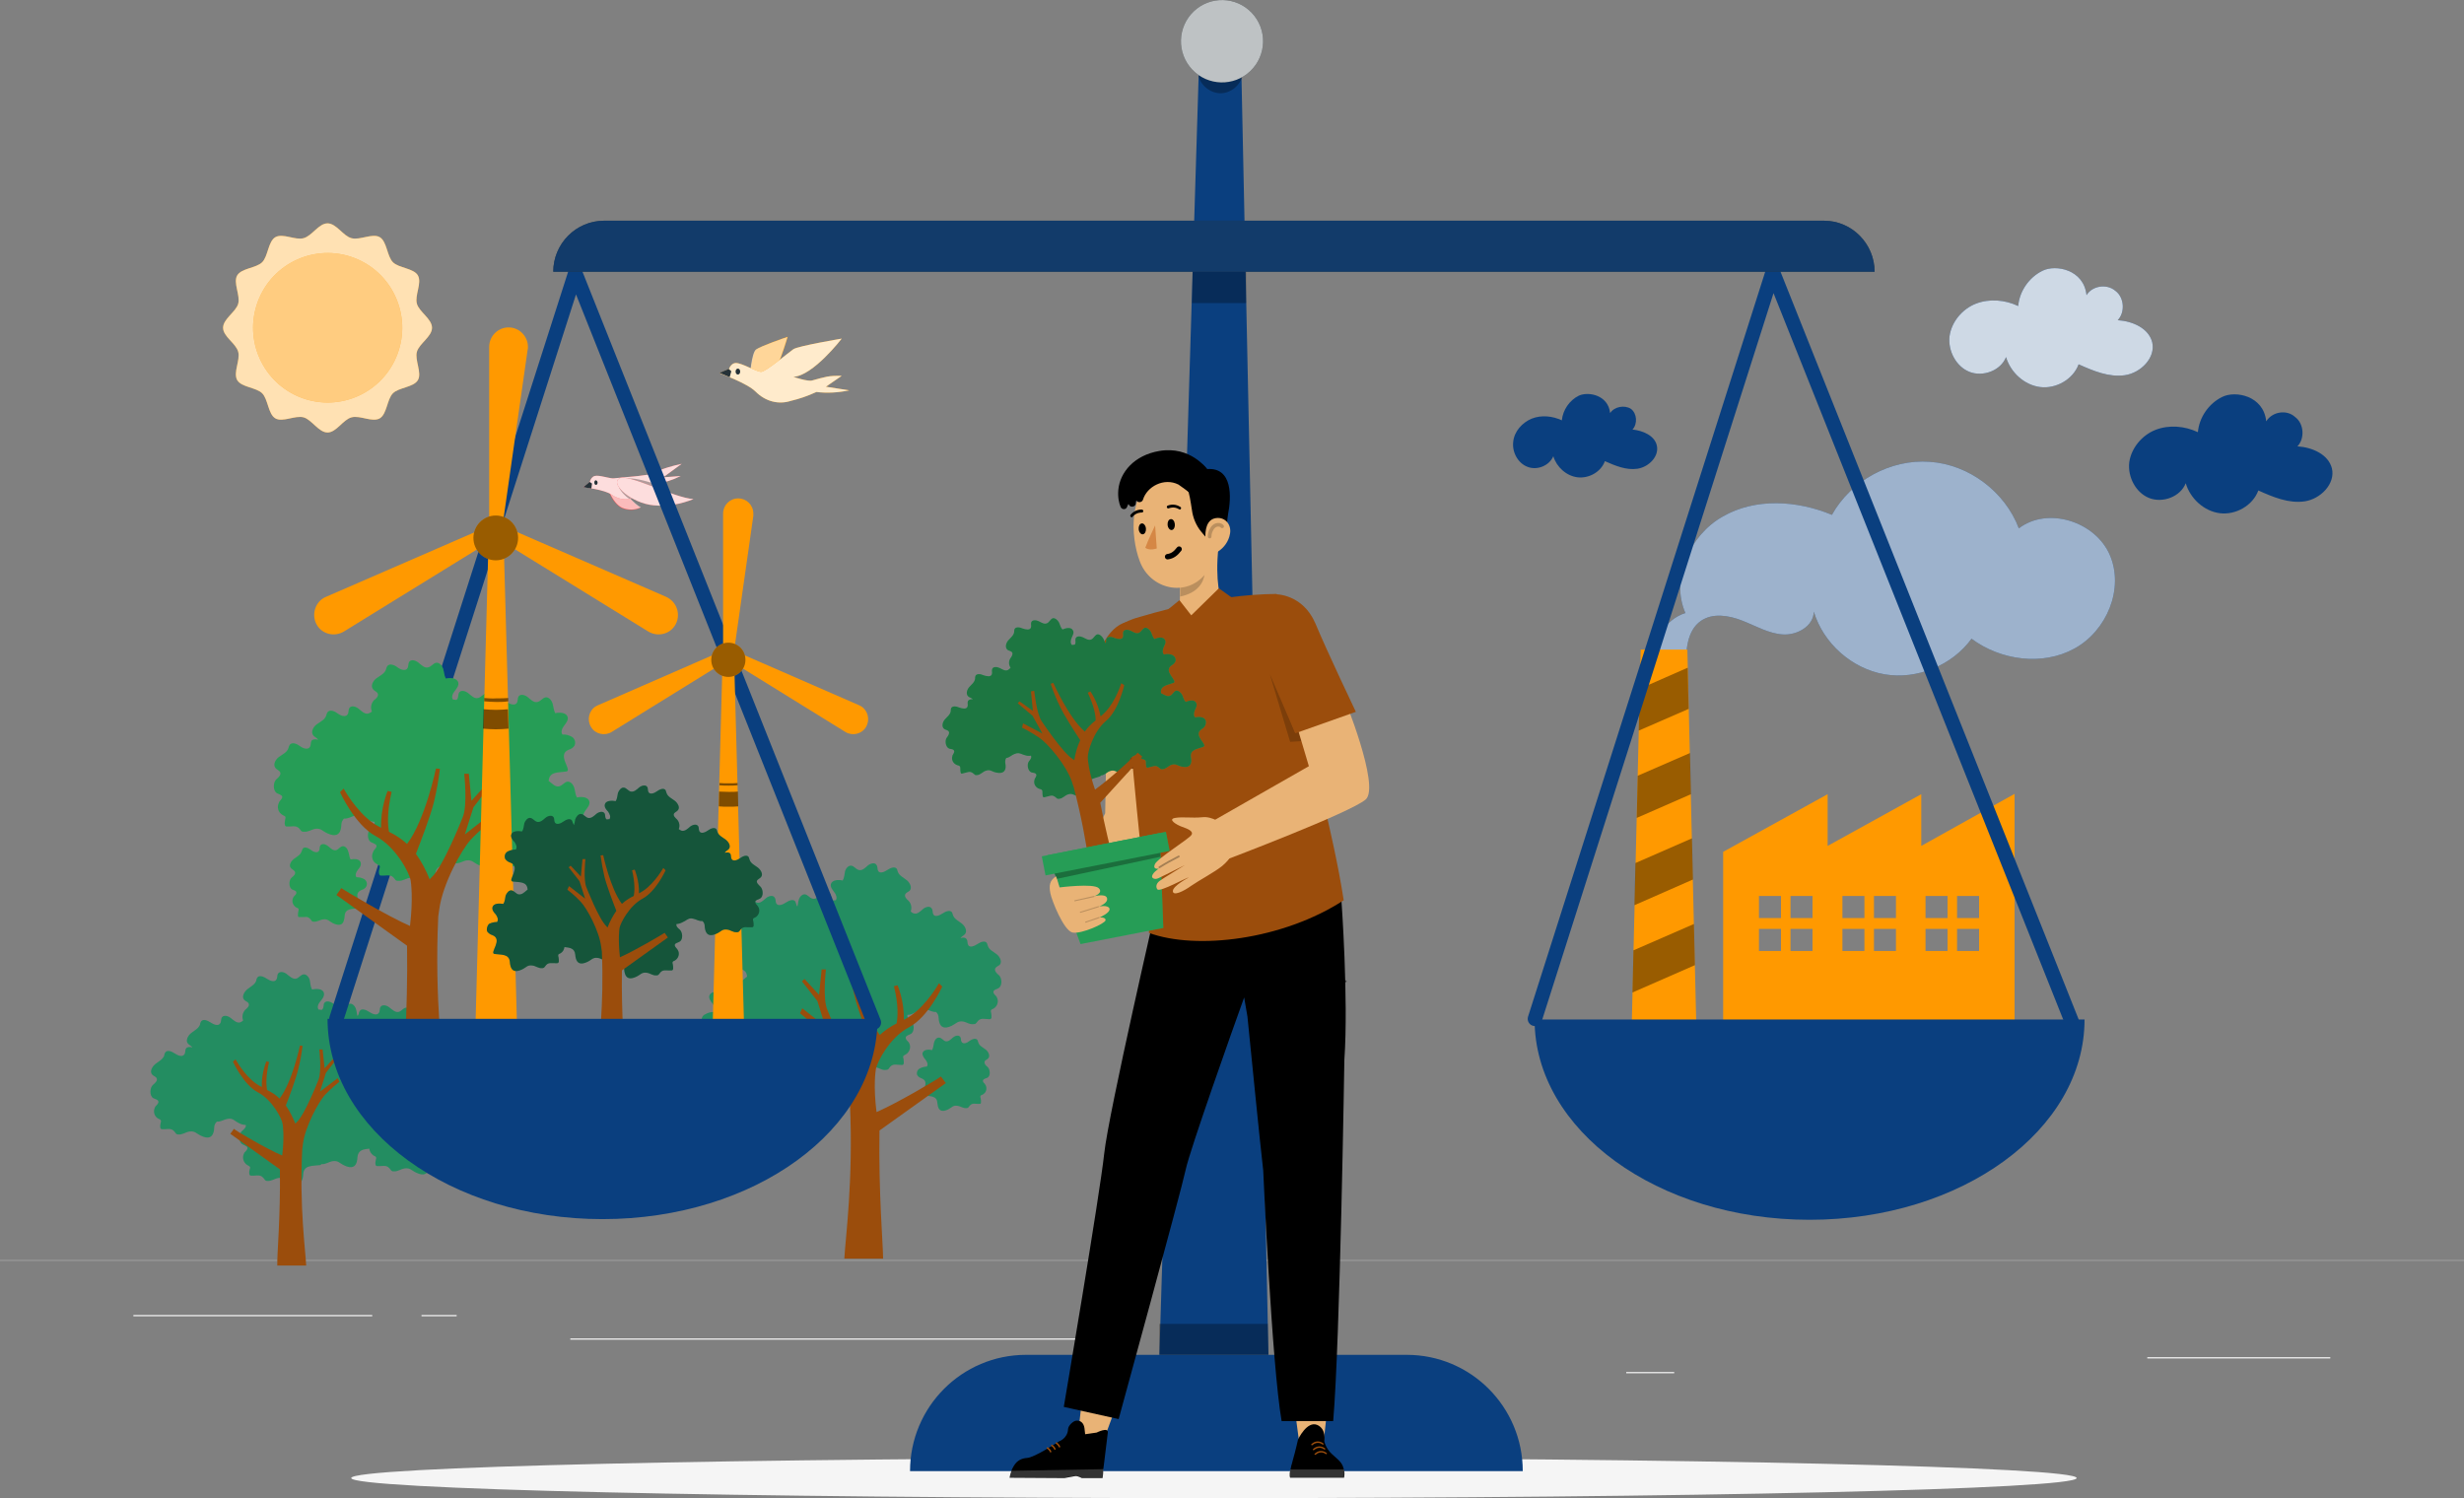 <svg width="342" height="208" viewBox="0 0 342 208" fill="none" xmlns="http://www.w3.org/2000/svg">
<rect x="0" y="0" width="342" height="208" fill="#808080" stroke="none"/>
<g clip-path="url(#clip0_0_6775)">
<path d="M342 174.941H0V174.987H342V174.941Z" fill="#E0E0E0"/>
<path d="M323.441 188.384H298.042V188.567H323.441V188.384Z" fill="#EBEBEB"/>
<path d="M232.378 190.442H225.72V190.625H232.378V190.442Z" fill="#EBEBEB"/>
<path d="M51.665 182.532H18.514V182.714H51.665V182.532Z" fill="#EBEBEB"/>
<path d="M63.384 182.532H58.505V182.714H63.384V182.532Z" fill="#EBEBEB"/>
<path d="M151.027 185.778H79.162V185.961H151.027V185.778Z" fill="#EBEBEB"/>
<path d="M97.447 141.837C97.629 142.111 97.903 142.294 98.222 142.386C99.864 143.026 97.721 145.083 98.496 145.22C99.545 145.403 100.73 145.175 100.821 146.455C100.821 146.638 100.867 146.867 100.913 147.049C101.095 147.735 101.597 148.055 102.645 147.552C103.284 147.232 103.466 146.867 104.196 146.958C104.743 147.049 105.108 147.415 105.701 147.324C105.792 147.324 105.883 147.324 105.929 147.278C106.02 147.232 106.065 147.141 106.111 147.095C106.613 146.364 107.023 146.638 107.889 146.638C107.935 146.638 108.026 146.638 108.072 146.592C108.117 146.546 108.163 146.455 108.163 146.409C108.163 146.181 108.163 145.998 108.117 145.769C108.072 145.678 108.072 145.541 108.072 145.449C108.117 145.312 108.3 145.22 108.437 145.175C108.801 144.992 108.984 144.626 109.029 144.26C109.85 144.352 110.58 144.443 110.671 145.403C110.671 145.632 110.717 145.815 110.762 145.998C110.945 146.684 111.446 147.004 112.495 146.501C113.133 146.181 113.316 145.815 114.045 145.906C114.593 145.998 114.957 146.364 115.55 146.272H115.596C115.641 146.318 115.687 146.364 115.778 146.409C116.827 146.592 118.013 146.364 118.104 147.644C118.104 147.872 118.15 148.055 118.195 148.238C118.378 148.924 118.879 149.244 119.928 148.741C120.566 148.421 120.749 148.055 121.478 148.147C122.025 148.193 122.39 148.604 122.983 148.513C123.074 148.513 123.166 148.467 123.211 148.467C123.302 148.421 123.348 148.375 123.393 148.284C123.895 147.552 124.305 147.827 125.172 147.827C125.217 147.827 125.309 147.827 125.354 147.781C125.4 147.735 125.445 147.644 125.445 147.598C125.445 147.37 125.445 147.187 125.4 146.958C125.354 146.867 125.354 146.729 125.354 146.638C125.4 146.501 125.582 146.455 125.719 146.364C126.266 146.044 126.494 145.312 126.175 144.763C126.13 144.718 126.129 144.672 126.084 144.626C125.901 144.443 125.674 144.26 125.719 143.986C125.765 143.757 126.13 143.666 126.403 143.529C126.996 143.209 126.905 142.066 126.449 141.7C126.175 141.471 125.856 141.197 125.947 140.877C126.266 140.877 126.54 140.785 126.813 140.648C127.406 140.374 127.589 140.054 128.181 140.054L128.501 140.099C129.002 140.191 129.367 140.511 129.914 140.465C130.142 140.648 130.279 140.968 130.279 141.288C130.279 141.517 130.325 141.7 130.37 141.883C130.553 142.568 131.054 142.889 132.103 142.386C132.742 142.066 132.924 141.7 133.653 141.791C134.201 141.883 134.565 142.248 135.158 142.157C135.249 142.157 135.341 142.157 135.386 142.111C135.477 142.066 135.523 141.974 135.569 141.928C136.07 141.197 136.481 141.471 137.347 141.471C137.393 141.471 137.484 141.471 137.529 141.425C137.575 141.38 137.621 141.288 137.621 141.242C137.621 141.014 137.621 140.831 137.575 140.602C137.53 140.511 137.529 140.374 137.529 140.282C137.575 140.145 137.757 140.054 137.894 140.008C138.441 139.688 138.669 139.002 138.35 138.408C138.305 138.362 138.305 138.316 138.259 138.27C138.077 138.087 137.849 137.905 137.894 137.63C137.94 137.402 138.305 137.31 138.578 137.173C139.171 136.853 139.08 135.71 138.624 135.344C138.35 135.115 138.031 134.795 138.122 134.475C138.213 134.201 138.533 134.109 138.761 133.927C139.125 133.515 138.806 132.829 138.35 132.463C137.894 132.098 137.302 131.869 137.119 131.32C137.074 131.183 137.028 131.046 136.982 130.909C136.709 130.497 136.07 130.772 135.66 131.046C135.249 131.32 134.611 131.595 134.383 131.183C134.246 130.954 134.338 130.589 134.155 130.36C134.018 130.131 133.653 130.086 133.334 130.223C133.425 129.994 133.745 129.903 133.927 129.674C134.292 129.263 133.973 128.577 133.517 128.211C133.061 127.845 132.468 127.571 132.285 127.068C132.24 126.931 132.194 126.794 132.149 126.656C131.875 126.245 131.237 126.519 130.826 126.794C130.416 127.068 129.778 127.342 129.549 126.931C129.413 126.702 129.504 126.336 129.321 126.108C129.094 125.696 128.455 125.879 128.09 126.199C127.725 126.519 127.315 126.931 126.859 126.794C126.677 126.748 126.54 126.656 126.403 126.519C126.586 126.016 126.494 125.468 126.129 125.056C125.856 124.827 125.537 124.507 125.628 124.187C125.719 123.913 126.038 123.821 126.266 123.639C126.631 123.227 126.312 122.541 125.856 122.175C125.4 121.81 124.807 121.535 124.625 121.032C124.579 120.895 124.533 120.758 124.488 120.621C124.214 120.209 123.576 120.484 123.165 120.758C122.755 121.032 122.117 121.307 121.889 120.895C121.752 120.667 121.843 120.301 121.661 120.072C121.433 119.661 120.794 119.843 120.429 120.164C120.065 120.484 119.654 120.895 119.198 120.758C118.788 120.667 118.56 120.209 118.149 120.164C117.739 120.118 117.374 120.575 117.283 120.987C117.192 121.398 117.192 121.855 116.964 122.221C116.325 122.084 115.505 122.13 115.322 122.724C115.231 123.136 115.55 123.501 115.778 123.821C116.052 124.142 116.234 124.645 116.006 124.965C115.869 124.965 115.733 124.965 115.596 125.01C115.55 124.965 115.505 124.919 115.459 124.873C115.322 124.645 115.413 124.279 115.231 124.05C115.003 123.639 114.365 123.821 114 124.142C113.635 124.462 113.225 124.873 112.769 124.736C112.358 124.645 112.13 124.187 111.72 124.142C111.309 124.096 110.945 124.553 110.853 124.965C110.762 125.239 110.762 125.559 110.671 125.833C110.625 125.742 110.534 125.65 110.534 125.559C110.489 125.422 110.443 125.285 110.397 125.148C110.124 124.736 109.485 125.01 109.075 125.285C108.665 125.559 108.026 125.833 107.753 125.422C107.616 125.193 107.707 124.827 107.525 124.599C107.297 124.187 106.658 124.37 106.293 124.69C105.929 125.01 105.518 125.422 105.062 125.285C104.652 125.193 104.424 124.736 104.013 124.69C103.603 124.645 103.238 125.056 103.147 125.513C103.056 125.925 103.056 126.382 102.828 126.748C102.189 126.611 101.369 126.656 101.186 127.251C101.095 127.662 101.414 128.028 101.642 128.348C101.916 128.668 102.098 129.171 101.87 129.491C101.46 129.491 101.004 129.583 100.639 129.811C100.274 130.04 100.137 130.543 100.274 130.954C100.457 131.229 100.73 131.412 101.049 131.503C102.691 132.143 100.548 134.201 101.369 134.338C102.417 134.521 103.603 134.292 103.694 135.573C103.649 135.618 103.603 135.618 103.557 135.664C103.193 135.984 102.782 136.396 102.326 136.259C101.916 136.167 101.688 135.71 101.277 135.664C100.867 135.618 100.502 136.03 100.411 136.487C100.32 136.899 100.32 137.356 100.092 137.722C99.454 137.585 98.633 137.63 98.45 138.225C98.359 138.636 98.678 139.002 98.906 139.322C99.18 139.642 99.362 140.145 99.134 140.465C98.724 140.465 98.268 140.557 97.903 140.785C97.447 140.968 97.31 141.425 97.447 141.837Z" fill="#238D61"/>
<path d="M127.634 148.33C127.953 148.147 128.318 148.055 128.637 148.055C128.865 147.781 128.683 147.37 128.455 147.095C128.227 146.821 127.999 146.501 128.045 146.181C128.181 145.678 128.865 145.632 129.367 145.769C129.549 145.449 129.549 145.083 129.641 144.718C129.732 144.352 130.005 143.986 130.37 144.032C130.735 144.077 130.917 144.443 131.237 144.535C131.601 144.626 131.966 144.306 132.24 144.032C132.559 143.757 133.061 143.62 133.289 143.94C133.425 144.123 133.334 144.443 133.471 144.626C133.699 144.992 134.246 144.763 134.565 144.489C134.885 144.26 135.432 144.032 135.66 144.352C135.705 144.443 135.751 144.58 135.797 144.718C135.933 145.175 136.435 145.403 136.8 145.678C137.165 145.952 137.484 146.546 137.165 146.912C137.028 147.095 136.709 147.141 136.663 147.37C136.572 147.644 136.845 147.918 137.073 148.101C137.438 148.421 137.529 149.381 137.028 149.61C136.8 149.701 136.526 149.747 136.435 149.976C136.389 150.204 136.617 150.342 136.709 150.479C137.028 150.89 136.982 151.53 136.526 151.851C136.481 151.896 136.435 151.896 136.389 151.942C136.253 151.988 136.116 152.033 136.07 152.171C136.07 152.262 136.07 152.353 136.116 152.445C136.161 152.628 136.161 152.811 136.161 152.994C136.161 153.039 136.161 153.131 136.116 153.177C136.07 153.222 136.025 153.222 135.979 153.222C135.249 153.268 134.93 152.994 134.474 153.634C134.429 153.679 134.383 153.771 134.337 153.771C134.292 153.817 134.201 153.817 134.155 153.817C133.653 153.862 133.334 153.542 132.878 153.497C132.24 153.405 132.149 153.725 131.601 154C130.735 154.411 130.325 154.137 130.188 153.588C130.142 153.405 130.142 153.268 130.097 153.085C130.051 152.033 129.048 152.216 128.181 152.033C127.497 151.942 129.276 150.25 127.953 149.701C127.68 149.61 127.452 149.473 127.315 149.244C127.178 148.924 127.315 148.513 127.634 148.33Z" fill="#238D61"/>
<path d="M114.547 142.477L113.453 138.956L111.309 136.213L111.674 135.893L113.681 138.087L114.045 134.567H114.638C114.638 134.567 114.137 138.728 114.866 140.237C114.866 140.237 117.374 146.638 118.925 148.055C119.016 148.147 119.107 148.238 119.153 148.33C119.609 147.141 120.201 146.044 120.931 144.992C120.338 143.437 119.016 140.054 118.605 138.225C118.241 136.807 118.013 135.39 117.83 133.927L118.332 133.881C118.332 133.881 119.745 140.602 122.117 143.666C122.801 143.026 123.621 142.477 124.442 142.066C124.625 141.105 124.716 139.459 124.077 136.899L124.579 136.761C124.579 136.761 125.537 138.956 125.445 141.563C125.81 141.38 126.129 141.197 126.449 140.968C128.729 139.368 130.325 136.487 130.325 136.487L130.781 136.944C130.781 136.944 128.865 141.197 126.129 142.614C123.439 144.032 121.706 147.507 121.569 148.421C121.524 148.696 121.205 150.753 121.661 154.365C124.533 153.131 130.233 149.747 130.598 149.427L131.282 150.342L122.071 156.926C121.934 165.705 122.573 172.747 122.573 174.713H117.192C117.329 171.969 118.469 163.83 117.967 153.085C117.921 152.811 117.876 152.536 117.83 152.171C117.42 148.878 114.912 144.397 113.726 143.117C112.449 141.745 111.036 140.648 111.036 140.648L111.355 139.962L114.547 142.477Z" fill="#9B4D0C"/>
<path d="M62.381 156.24C62.016 156.011 61.56 155.92 61.15 155.92C60.876 155.6 61.104 155.097 61.378 154.777C61.651 154.457 61.97 154.045 61.879 153.634C61.742 152.994 60.876 152.994 60.238 153.131C60.01 152.765 60.01 152.308 59.918 151.85C59.827 151.439 59.417 150.982 59.052 151.027C58.642 151.073 58.414 151.53 58.003 151.622C57.547 151.713 57.137 151.302 56.772 151.027C56.726 150.982 56.681 150.936 56.635 150.936C56.726 149.656 57.958 149.839 58.961 149.656C59.782 149.519 57.638 147.461 59.28 146.775C59.599 146.684 59.873 146.501 60.055 146.226C60.238 145.815 60.055 145.312 59.69 145.083C59.326 144.855 58.87 144.763 58.459 144.763C58.186 144.443 58.414 143.94 58.687 143.62C58.961 143.3 59.28 142.889 59.189 142.477C59.052 141.837 58.186 141.837 57.547 141.974C57.319 141.608 57.319 141.151 57.228 140.694C57.137 140.282 56.772 139.825 56.362 139.871C55.951 139.916 55.723 140.374 55.313 140.465C54.857 140.557 54.446 140.145 54.082 139.871C53.717 139.551 53.078 139.368 52.805 139.779C52.668 140.008 52.759 140.374 52.577 140.602C52.303 141.014 51.665 140.739 51.254 140.465C50.844 140.191 50.206 139.916 49.932 140.328C49.841 140.465 49.795 140.602 49.795 140.739C49.75 140.831 49.704 140.968 49.613 141.014C49.522 140.739 49.522 140.419 49.43 140.145C49.339 139.734 48.974 139.276 48.564 139.322C48.154 139.368 47.926 139.825 47.515 139.916C47.059 140.008 46.649 139.596 46.284 139.322C45.919 139.048 45.281 138.819 45.007 139.231C44.87 139.459 44.962 139.825 44.779 140.054C44.734 140.099 44.688 140.145 44.642 140.191C44.506 140.145 44.369 140.145 44.232 140.145C43.958 139.825 44.186 139.322 44.46 139.002C44.734 138.682 45.053 138.27 44.962 137.859C44.825 137.219 43.958 137.219 43.32 137.356C43.092 136.99 43.092 136.533 43.001 136.076C42.91 135.664 42.545 135.207 42.134 135.253C41.724 135.298 41.496 135.756 41.086 135.847C40.63 135.938 40.219 135.527 39.854 135.253C39.49 134.932 38.851 134.75 38.578 135.161C38.441 135.39 38.532 135.756 38.35 135.984C38.076 136.396 37.438 136.121 37.027 135.847C36.617 135.573 35.978 135.298 35.705 135.71C35.614 135.847 35.568 135.984 35.568 136.121C35.386 136.67 34.793 136.944 34.337 137.31C33.881 137.676 33.516 138.362 33.881 138.773C34.063 139.002 34.428 139.048 34.519 139.322C34.656 139.642 34.291 139.962 34.018 140.191C33.653 140.602 33.562 141.151 33.744 141.654C33.607 141.791 33.425 141.883 33.288 141.928C32.832 142.02 32.422 141.608 32.057 141.334C31.692 141.014 31.054 140.831 30.78 141.242C30.643 141.471 30.734 141.837 30.552 142.065C30.278 142.477 29.64 142.203 29.23 141.928C28.819 141.654 28.181 141.38 27.907 141.791C27.816 141.928 27.77 142.065 27.77 142.203C27.588 142.751 26.995 143.026 26.539 143.391C26.083 143.757 25.718 144.443 26.083 144.855C26.266 145.083 26.585 145.175 26.676 145.403C26.357 145.266 25.992 145.312 25.81 145.541C25.673 145.769 25.764 146.135 25.582 146.364C25.308 146.775 24.67 146.501 24.259 146.226C23.849 145.952 23.21 145.678 22.937 146.089C22.846 146.226 22.8 146.364 22.8 146.501C22.618 147.049 22.025 147.324 21.569 147.69C21.113 148.055 20.748 148.741 21.113 149.153C21.295 149.381 21.66 149.427 21.751 149.701C21.888 150.022 21.523 150.342 21.25 150.57C20.794 150.936 20.702 152.125 21.295 152.445C21.569 152.582 21.934 152.628 21.979 152.902C22.025 153.131 21.797 153.359 21.614 153.542C21.569 153.588 21.523 153.634 21.523 153.679C21.204 154.274 21.432 155.005 21.979 155.28C22.116 155.326 22.298 155.417 22.344 155.554C22.344 155.646 22.344 155.783 22.298 155.874C22.253 156.103 22.207 156.286 22.253 156.514C22.253 156.606 22.298 156.652 22.344 156.697C22.39 156.743 22.481 156.743 22.526 156.743C23.393 156.789 23.803 156.469 24.35 157.246C24.396 157.337 24.442 157.383 24.533 157.429C24.624 157.475 24.67 157.475 24.761 157.475C25.354 157.52 25.718 157.155 26.311 157.063C27.086 156.972 27.223 157.337 27.907 157.657C28.956 158.16 29.458 157.84 29.64 157.155C29.686 156.972 29.731 156.743 29.731 156.514C29.731 156.194 29.868 155.92 30.096 155.691C30.643 155.737 31.008 155.417 31.51 155.326L31.829 155.28C32.422 155.28 32.604 155.646 33.197 155.92C33.47 156.057 33.79 156.149 34.109 156.149C34.2 156.469 33.881 156.743 33.607 156.972C33.151 157.337 33.06 158.526 33.653 158.846C33.881 158.983 34.291 159.075 34.337 159.304C34.382 159.532 34.154 159.761 33.972 159.944C33.926 159.989 33.881 160.035 33.881 160.081C33.562 160.675 33.79 161.407 34.337 161.727C34.474 161.818 34.656 161.864 34.702 162.001C34.747 162.093 34.702 162.23 34.656 162.321C34.61 162.55 34.565 162.733 34.61 162.961C34.61 163.053 34.656 163.099 34.702 163.144C34.747 163.19 34.838 163.19 34.884 163.19C35.75 163.236 36.161 162.916 36.708 163.693C36.754 163.785 36.799 163.83 36.89 163.876C36.982 163.922 37.027 163.922 37.118 163.922C37.711 163.967 38.076 163.602 38.669 163.51C39.444 163.419 39.581 163.785 40.265 164.105C41.314 164.608 41.815 164.288 41.998 163.602C42.043 163.419 42.089 163.19 42.089 162.961C42.18 161.681 43.411 161.864 44.414 161.727C44.506 161.727 44.551 161.681 44.597 161.59H44.642C45.235 161.635 45.6 161.27 46.193 161.178C46.968 161.087 47.105 161.453 47.789 161.773C48.838 162.276 49.339 161.956 49.522 161.27C49.567 161.087 49.613 160.858 49.613 160.63C49.704 159.624 50.434 159.532 51.254 159.441C51.3 159.852 51.528 160.172 51.847 160.401C51.984 160.447 52.166 160.538 52.212 160.675C52.212 160.767 52.212 160.904 52.166 160.995C52.121 161.224 52.075 161.407 52.121 161.635C52.121 161.727 52.166 161.773 52.212 161.818C52.258 161.864 52.349 161.864 52.394 161.864C53.261 161.91 53.671 161.59 54.218 162.367C54.264 162.459 54.31 162.504 54.401 162.55C54.492 162.596 54.538 162.596 54.629 162.596C55.222 162.641 55.586 162.276 56.179 162.184C56.954 162.093 57.091 162.459 57.775 162.779C58.824 163.282 59.326 162.961 59.508 162.276C59.554 162.093 59.599 161.864 59.599 161.635C59.69 160.355 60.922 160.538 61.925 160.355C62.746 160.218 60.557 158.16 62.244 157.475C62.563 157.383 62.837 157.2 63.019 156.926C62.882 156.926 62.746 156.514 62.381 156.24Z" fill="#238D61"/>
<path d="M44.414 151.53L45.235 148.924L46.831 146.867L46.558 146.638L45.053 148.284L44.779 145.678H44.323C44.323 145.678 44.688 148.787 44.186 149.93C44.186 149.93 42.317 154.731 41.177 155.783C41.131 155.829 41.04 155.92 40.994 155.966C40.63 155.097 40.219 154.228 39.672 153.451C40.128 152.308 41.086 149.747 41.405 148.375C41.678 147.324 41.861 146.226 41.998 145.175L41.633 145.129C41.633 145.129 40.584 150.159 38.806 152.491C38.304 151.988 37.711 151.622 37.073 151.302C36.936 150.57 36.89 149.336 37.346 147.415L36.982 147.324C36.982 147.324 36.252 148.97 36.343 150.89C36.07 150.753 35.842 150.616 35.568 150.433C33.881 149.244 32.695 147.049 32.695 147.049L32.33 147.37C32.33 147.37 33.79 150.57 35.796 151.622C37.802 152.674 39.125 155.28 39.216 155.966C39.262 156.149 39.49 157.703 39.17 160.401C37.027 159.486 32.741 156.972 32.467 156.697L31.966 157.383L38.851 162.321C38.942 168.906 38.441 174.164 38.486 175.673H42.499C42.408 173.615 41.542 167.534 41.952 159.486C41.998 159.304 41.998 159.075 42.043 158.801C42.362 156.331 44.232 152.948 45.098 151.988C46.056 150.982 47.105 150.159 47.105 150.159L46.877 149.656L44.414 151.53Z" fill="#9B4D0C"/>
<path d="M223.486 57.338C223.212 54.824 220.476 54.321 219.154 54.915C217.831 55.555 216.919 56.927 216.782 58.344C215.506 57.75 213.955 57.567 212.587 58.116C211.265 58.664 210.17 59.899 210.034 61.316C209.851 62.734 210.672 64.288 211.994 64.791C213.317 65.34 215.05 64.654 215.597 63.328C216.053 64.837 217.421 66.072 218.971 66.255C220.522 66.438 222.209 65.523 222.756 64.014C224.215 64.654 225.72 65.294 227.27 65.066C228.821 64.837 230.326 63.374 229.961 61.819C229.642 60.448 228 59.762 226.586 59.624C227.316 58.847 227.225 57.384 226.358 56.744C225.492 56.195 224.078 56.424 223.486 57.338Z" fill="#0A3F7F"/>
<path d="M314.549 58.481C314.184 54.915 310.262 54.183 308.438 55.098C306.569 56.012 305.246 57.933 305.064 59.99C303.24 59.122 301.051 58.939 299.182 59.67C297.312 60.402 295.807 62.185 295.534 64.197C295.306 66.209 296.446 68.404 298.315 69.135C300.185 69.867 302.647 68.952 303.377 67.078C304.015 69.227 305.93 70.964 308.119 71.239C310.308 71.513 312.679 70.187 313.454 68.084C315.506 68.998 317.65 69.912 319.884 69.592C322.073 69.272 324.17 67.169 323.669 65.02C323.167 63.054 320.933 62.094 318.881 61.956C319.93 60.859 319.793 58.801 318.562 57.887C317.376 56.79 315.37 57.155 314.549 58.481Z" fill="#0A3F7F"/>
<path d="M288.238 205.165C288.238 206.72 234.612 207.954 168.492 207.954C102.372 207.954 48.746 206.72 48.746 205.165C48.746 203.61 102.372 202.376 168.492 202.376C234.612 202.376 288.238 203.61 288.238 205.165Z" fill="#F5F5F5"/>
<path d="M289.606 40.969C289.241 37.403 285.319 36.671 283.495 37.585C281.626 38.5 280.303 40.42 280.121 42.478C278.297 41.609 276.108 41.426 274.238 42.158C272.369 42.889 270.864 44.673 270.59 46.684C270.362 48.696 271.502 50.891 273.372 51.623C275.242 52.354 277.704 51.44 278.434 49.565C279.072 51.714 280.987 53.452 283.176 53.726C285.365 54 287.736 52.674 288.511 50.571C290.563 51.486 292.706 52.4 294.941 52.08C297.13 51.76 299.227 49.657 298.726 47.508C298.224 45.541 295.99 44.581 293.938 44.444C294.986 43.347 294.85 41.289 293.618 40.375C292.387 39.323 290.381 39.689 289.606 40.969Z" fill="#0A3F7F"/>
<g opacity="0.8">
<path d="M289.606 40.969C289.241 37.403 285.319 36.671 283.495 37.585C281.626 38.5 280.303 40.42 280.121 42.478C278.297 41.609 276.108 41.426 274.238 42.158C272.369 42.889 270.864 44.673 270.59 46.684C270.362 48.696 271.502 50.891 273.372 51.623C275.242 52.354 277.704 51.44 278.434 49.565C279.072 51.714 280.987 53.452 283.176 53.726C285.365 54 287.736 52.674 288.511 50.571C290.563 51.486 292.706 52.4 294.941 52.08C297.13 51.76 299.227 49.657 298.726 47.508C298.224 45.541 295.99 44.581 293.938 44.444C294.986 43.347 294.85 41.289 293.618 40.375C292.387 39.323 290.381 39.689 289.606 40.969Z" fill="white"/>
</g>
<path d="M104.105 52.354C104.105 52.354 104.333 49.062 104.971 48.514C105.61 48.011 109.349 46.73 109.349 46.73C109.349 46.73 107.844 51.851 106.932 52.4C106.02 53.04 104.105 52.354 104.105 52.354Z" fill="#FF9900"/>
<path opacity="0.6" d="M109.303 46.776C109.258 46.913 107.799 51.897 106.887 52.446C106.294 52.72 105.655 52.766 105.017 52.583C104.698 52.537 104.379 52.446 104.059 52.354C104.059 52.354 104.287 49.017 104.926 48.514C105.564 48.056 108.984 46.867 109.303 46.776Z" fill="white"/>
<path d="M102.144 50.388C103.01 50.388 104.926 51.577 105.61 51.623C106.248 51.669 109.44 48.925 110.124 48.468C110.808 48.011 116.827 47.005 116.827 47.005C116.827 47.005 112.86 52.172 110.124 52.309C110.124 52.309 112.13 52.995 112.723 52.812C114.593 52.309 114.958 52.126 116.827 52.172L114.638 53.68L117.876 54.183C116.371 54.503 114.821 54.595 113.316 54.412C112.13 54.961 110.945 55.372 109.759 55.647C108.072 56.195 106.248 55.738 104.88 54.366C103.694 53.177 99.864 51.806 99.864 51.806L101.186 51.211C101.369 50.708 101.734 50.388 102.144 50.388Z" fill="#FF9900"/>
<path opacity="0.8" d="M102.144 50.388C103.01 50.388 104.926 51.577 105.61 51.623C106.248 51.669 109.44 48.925 110.124 48.468C110.808 48.011 116.827 47.005 116.827 47.005C116.827 47.005 112.86 52.172 110.124 52.309C110.124 52.309 112.13 52.995 112.723 52.812C114.593 52.309 114.958 52.126 116.827 52.172L114.638 53.68L117.876 54.183C116.371 54.503 114.821 54.595 113.316 54.412C112.13 54.961 110.945 55.372 109.759 55.647C108.072 56.195 106.248 55.738 104.88 54.366C103.694 53.177 99.864 51.806 99.864 51.806L101.186 51.211C101.369 50.708 101.734 50.388 102.144 50.388Z" fill="white"/>
<path d="M101.141 51.211L101.506 51.531L101.278 52.354L99.864 51.76L101.141 51.211Z" fill="#263238"/>
<path d="M102.737 51.577C102.737 51.806 102.6 51.989 102.418 51.989C102.235 51.989 102.098 51.806 102.098 51.577C102.098 51.348 102.235 51.166 102.418 51.166C102.6 51.166 102.737 51.348 102.737 51.577Z" fill="#263238"/>
<path d="M84.542 66.803C85.181 66.3 87.734 69.958 88.92 70.461C88.054 70.873 87.142 70.873 86.275 70.507C84.953 69.821 83.904 67.352 84.542 66.803Z" fill="#F55454"/>
<path opacity="0.6" d="M88.966 70.415C88.099 70.827 87.187 70.827 86.321 70.461C84.998 69.821 83.95 67.306 84.588 66.757C84.725 66.62 84.998 66.757 85.317 66.986C86.321 67.855 88.053 70.05 88.966 70.415Z" fill="white"/>
<path d="M82.536 66.072C83.174 65.889 84.725 66.483 85.226 66.392C85.728 66.346 88.601 66.072 88.601 66.072C89.421 65.934 89.969 65.934 90.607 65.752C91.93 65.02 93.206 64.7 94.62 64.38L92.066 66.255L94.483 66.072C93.389 66.62 92.294 66.986 91.154 67.123C90.379 67.763 89.513 68.312 88.646 68.769C87.461 69.501 86.093 69.501 84.907 68.678C83.904 67.946 80.94 67.626 80.94 67.626L81.852 66.94C81.943 66.483 82.217 66.163 82.536 66.072Z" fill="#F55454"/>
<path opacity="0.8" d="M82.536 66.072C83.174 65.889 84.725 66.483 85.226 66.392C85.728 66.346 88.601 66.072 88.601 66.072C89.421 65.934 89.969 65.934 90.607 65.752C91.93 65.02 93.206 64.7 94.62 64.38L92.066 66.255L94.483 66.072C93.389 66.62 92.294 66.986 91.154 67.123C90.379 67.763 89.513 68.312 88.646 68.769C87.461 69.501 86.093 69.501 84.907 68.678C83.904 67.946 80.94 67.626 80.94 67.626L81.852 66.94C81.943 66.483 82.217 66.163 82.536 66.072Z" fill="white"/>
<path d="M81.852 66.895L82.171 67.123L82.08 67.809L80.94 67.626L81.852 66.895Z" fill="#263238"/>
<path opacity="0.3" d="M91.063 67.215C90.47 67.672 89.832 68.084 89.194 68.449C89.057 68.541 88.874 68.632 88.692 68.724C88.099 69.09 87.962 69.227 87.324 69.227C86.868 68.952 86.138 68.221 85.91 67.626C85.91 67.626 86.093 66.94 87.005 66.483C87.598 66.209 89.695 66.757 91.063 67.215Z" fill="black"/>
<path d="M85.91 66.438C87.05 65.614 93.571 69.135 96.261 69.272C94.483 70.004 92.568 70.324 90.698 70.141C87.689 69.867 84.725 67.26 85.91 66.438Z" fill="#F55454"/>
<path d="M82.946 66.986C82.946 67.169 82.855 67.306 82.718 67.306C82.581 67.306 82.49 67.169 82.49 66.986C82.49 66.803 82.581 66.666 82.718 66.666C82.855 66.712 82.946 66.849 82.946 66.986Z" fill="#263238"/>
<path opacity="0.8" d="M85.91 66.438C87.05 65.614 93.571 69.135 96.261 69.272C94.483 70.004 92.568 70.324 90.698 70.141C87.689 69.867 84.725 67.26 85.91 66.438Z" fill="white"/>
<path d="M59.964 45.496C59.964 46.73 58.186 47.691 57.866 48.834C57.547 49.977 58.596 51.76 58.003 52.766C57.41 53.772 55.358 53.772 54.538 54.595C53.717 55.418 53.717 57.475 52.714 58.07C51.665 58.664 49.978 57.613 48.792 57.933C47.606 58.253 46.694 60.036 45.463 60.036C44.232 60.036 43.274 58.253 42.134 57.933C40.994 57.613 39.216 58.664 38.213 58.07C37.21 57.475 37.21 55.418 36.389 54.595C35.568 53.772 33.516 53.772 32.923 52.766C32.33 51.714 33.379 49.977 33.06 48.834C32.741 47.645 30.962 46.73 30.962 45.496C30.962 44.261 32.741 43.301 33.06 42.158C33.379 41.015 32.33 39.231 32.923 38.225C33.516 37.22 35.568 37.22 36.389 36.397C37.21 35.574 37.21 33.516 38.213 32.922C39.262 32.327 40.949 33.379 42.134 33.059C43.32 32.739 44.232 31.001 45.463 31.001C46.694 31.001 47.652 32.784 48.792 33.059C49.932 33.379 51.71 32.327 52.714 32.922C53.717 33.516 53.717 35.574 54.538 36.397C55.358 37.22 57.41 37.22 58.003 38.225C58.596 39.277 57.547 40.969 57.866 42.158C58.186 43.301 59.964 44.261 59.964 45.496Z" fill="#FF9900"/>
<g opacity="0.7">
<path d="M59.964 45.496C59.964 46.73 58.186 47.691 57.866 48.834C57.547 49.977 58.596 51.76 58.003 52.766C57.41 53.772 55.358 53.772 54.538 54.595C53.717 55.418 53.717 57.475 52.714 58.07C51.665 58.664 49.978 57.613 48.792 57.933C47.606 58.253 46.694 60.036 45.463 60.036C44.232 60.036 43.274 58.253 42.134 57.933C40.994 57.613 39.216 58.664 38.213 58.07C37.21 57.475 37.21 55.418 36.389 54.595C35.568 53.772 33.516 53.772 32.923 52.766C32.33 51.714 33.379 49.977 33.06 48.834C32.741 47.645 30.962 46.73 30.962 45.496C30.962 44.261 32.741 43.301 33.06 42.158C33.379 41.015 32.33 39.231 32.923 38.225C33.516 37.22 35.568 37.22 36.389 36.397C37.21 35.574 37.21 33.516 38.213 32.922C39.262 32.327 40.949 33.379 42.134 33.059C43.32 32.739 44.232 31.001 45.463 31.001C46.694 31.001 47.652 32.784 48.792 33.059C49.932 33.379 51.71 32.327 52.714 32.922C53.717 33.516 53.717 35.574 54.538 36.397C55.358 37.22 57.41 37.22 58.003 38.225C58.596 39.277 57.547 40.969 57.866 42.158C58.186 43.301 59.964 44.261 59.964 45.496Z" fill="white"/>
</g>
<path d="M55.175 49.131C57.176 43.761 54.457 37.782 49.102 35.776C43.748 33.77 37.784 36.496 35.784 41.865C33.783 47.235 36.502 53.214 41.857 55.221C47.212 57.227 53.175 54.501 55.175 49.131Z" fill="#FF9900"/>
<path opacity="0.5" d="M55.175 49.131C57.176 43.761 54.457 37.782 49.102 35.776C43.748 33.77 37.784 36.496 35.784 41.865C33.783 47.235 36.502 53.214 41.857 55.221C47.212 57.227 53.175 54.501 55.175 49.131Z" fill="white"/>
<path d="M292.843 77.046C290.837 72.382 284.225 70.278 280.212 73.342C278.297 68.266 273.281 64.471 267.854 64.106C262.428 63.694 256.91 66.712 254.266 71.467C249.432 69.455 243.641 69.09 239.126 71.696C234.566 74.256 231.83 80.246 233.928 85.093C231.146 85.962 229.231 89.071 229.733 91.906L234.019 92.775C233.974 90.397 234.11 87.562 236.071 86.19C237.713 85.047 239.947 85.413 241.817 86.145C243.686 86.876 245.465 87.928 247.426 88.065C249.432 88.202 251.712 86.922 251.758 84.91C253.08 89.3 257.047 92.82 261.562 93.598C266.076 94.375 270.955 92.363 273.646 88.659C277.704 91.677 283.495 92.455 287.918 90.031C292.433 87.562 294.85 81.709 292.843 77.046Z" fill="#0A3F7F"/>
<g opacity="0.6">
<path d="M292.843 77.046C290.837 72.382 284.225 70.278 280.212 73.342C278.297 68.266 273.281 64.471 267.854 64.106C262.428 63.694 256.91 66.712 254.266 71.467C249.432 69.455 243.641 69.09 239.126 71.696C234.566 74.256 231.83 80.246 233.928 85.093C231.146 85.962 229.231 89.071 229.733 91.906L234.019 92.775C233.974 90.397 234.11 87.562 236.071 86.19C237.713 85.047 239.947 85.413 241.817 86.145C243.686 86.876 245.465 87.928 247.426 88.065C249.432 88.202 251.712 86.922 251.758 84.91C253.08 89.3 257.047 92.82 261.562 93.598C266.076 94.375 270.955 92.363 273.646 88.659C277.704 91.677 283.495 92.455 287.918 90.031C292.433 87.562 294.85 81.709 292.843 77.046Z" fill="white"/>
</g>
<path d="M266.669 117.42V110.241L253.673 117.42V110.241L239.172 118.243V141.837H279.619V110.196L266.669 117.42ZM247.197 132.006H244.142V128.943H247.197V132.006ZM247.197 127.434H244.142V124.37H247.197V127.434ZM251.575 132.006H248.52V128.943H251.575V132.006ZM251.575 127.434H248.52V124.37H251.575V127.434ZM258.78 132.006H255.725V128.943H258.78V132.006ZM258.78 127.434H255.725V124.37H258.78V127.434ZM263.157 132.006H260.102V128.943H263.157V132.006ZM263.157 127.434H260.102V124.37H263.157V127.434ZM270.317 132.006H267.261V128.943H270.317V132.006ZM270.317 127.434H267.261V124.37H270.317V127.434ZM274.694 132.006H271.639V128.943H274.694V132.006ZM274.694 127.434H271.639V124.37H274.694V127.434Z" fill="#FF9900"/>
<path d="M235.433 141.883H226.495L227.726 90.168H234.202L235.433 141.883Z" fill="#FF9900"/>
<path opacity="0.4" d="M227.589 95.61L227.453 101.417L234.384 98.399L234.247 92.683L227.589 95.61Z" fill="black"/>
<path opacity="0.4" d="M226.997 119.798L226.86 125.65L234.977 122.084L234.84 116.368L226.997 119.798Z" fill="black"/>
<path opacity="0.4" d="M235.114 128.257L226.723 131.915L226.586 137.767L235.25 133.972L235.114 128.257Z" fill="black"/>
<path opacity="0.4" d="M227.316 107.681L227.179 113.534L234.703 110.241L234.566 104.526L227.316 107.681Z" fill="black"/>
<path d="M213.043 141.425L246.058 37.723L287.554 141.791" stroke="#0A3F7F" stroke-width="2" stroke-miterlimit="10" stroke-linecap="round" stroke-linejoin="round"/>
<path d="M212.998 141.517C212.998 156.88 230.098 169.317 251.165 169.317C272.232 169.317 289.332 156.88 289.332 141.517H212.998Z" fill="#0A3F7F"/>
<path d="M46.694 141.425L79.846 37.906L121.296 141.928" stroke="#0A3F7F" stroke-width="2" stroke-miterlimit="10" stroke-linecap="round" stroke-linejoin="round"/>
<path d="M82.399 113.991C81.989 113.762 81.533 113.625 81.077 113.671C80.803 113.305 81.031 112.802 81.305 112.436C81.578 112.07 81.898 111.705 81.806 111.247C81.624 110.607 80.712 110.561 80.074 110.699C79.846 110.287 79.846 109.83 79.709 109.373C79.572 108.915 79.207 108.458 78.751 108.504C78.341 108.55 78.067 109.053 77.611 109.144C77.11 109.281 76.699 108.824 76.289 108.504C76.243 108.458 76.198 108.412 76.152 108.412C76.243 107.041 77.52 107.269 78.614 107.086C79.481 106.949 77.201 104.754 78.934 104.069C79.253 103.977 79.572 103.794 79.754 103.474C79.937 103.017 79.754 102.514 79.39 102.285C78.979 102.057 78.523 101.92 78.067 101.965C77.794 101.599 78.022 101.097 78.295 100.731C78.569 100.365 78.888 99.999 78.797 99.542C78.614 98.902 77.702 98.856 77.064 98.993C76.836 98.582 76.836 98.124 76.699 97.667C76.562 97.21 76.198 96.753 75.742 96.798C75.331 96.844 75.058 97.347 74.602 97.439C74.1 97.576 73.69 97.118 73.279 96.798C72.914 96.478 72.23 96.25 71.957 96.707C71.82 96.981 71.911 97.301 71.729 97.576C71.455 97.987 70.771 97.759 70.361 97.439C69.95 97.118 69.266 96.844 68.993 97.256C68.902 97.393 68.856 97.53 68.81 97.713C68.765 97.804 68.719 97.942 68.628 98.033C68.537 97.713 68.537 97.393 68.446 97.118C68.309 96.661 67.944 96.204 67.488 96.25C67.078 96.296 66.804 96.798 66.348 96.89C65.846 97.027 65.436 96.57 65.026 96.25C64.661 95.93 63.977 95.701 63.703 96.158C63.566 96.433 63.658 96.753 63.475 97.027C63.43 97.073 63.384 97.118 63.338 97.164C63.202 97.118 63.065 97.118 62.882 97.118C62.609 96.798 62.837 96.25 63.11 95.93C63.384 95.564 63.703 95.198 63.612 94.741C63.43 94.101 62.518 94.055 61.879 94.192C61.651 93.781 61.651 93.323 61.514 92.866C61.378 92.409 61.013 91.952 60.557 91.997C60.146 92.043 59.873 92.546 59.417 92.638C58.915 92.775 58.505 92.317 58.094 91.997C57.73 91.677 57.046 91.449 56.772 91.906C56.635 92.18 56.726 92.5 56.544 92.775C56.27 93.186 55.586 92.958 55.176 92.638C54.766 92.317 54.082 92.043 53.762 92.455C53.671 92.592 53.626 92.729 53.58 92.912C53.398 93.506 52.759 93.781 52.258 94.146C51.756 94.512 51.391 95.244 51.802 95.701C51.984 95.93 52.349 96.021 52.44 96.296C52.577 96.615 52.212 96.981 51.893 97.21C51.528 97.621 51.391 98.216 51.619 98.765C51.482 98.902 51.3 98.993 51.118 99.039C50.616 99.176 50.206 98.719 49.795 98.399C49.43 98.079 48.746 97.85 48.473 98.307C48.336 98.582 48.427 98.902 48.245 99.176C47.971 99.588 47.287 99.359 46.877 99.039C46.466 98.719 45.782 98.445 45.463 98.856C45.372 98.993 45.326 99.13 45.281 99.313C45.098 99.908 44.46 100.182 43.958 100.548C43.457 100.914 43.092 101.645 43.502 102.102C43.685 102.331 44.05 102.423 44.141 102.697C43.822 102.56 43.411 102.605 43.229 102.834C43.092 103.108 43.183 103.428 43.001 103.703C42.727 104.114 42.043 103.886 41.633 103.566C41.222 103.246 40.538 102.971 40.219 103.383C40.128 103.52 40.082 103.657 40.037 103.84C39.854 104.434 39.216 104.709 38.714 105.075C38.213 105.44 37.848 106.172 38.258 106.629C38.441 106.858 38.806 106.949 38.897 107.224C39.034 107.544 38.669 107.909 38.395 108.138C37.894 108.55 37.848 109.738 38.441 110.104C38.714 110.241 39.079 110.333 39.17 110.561C39.216 110.836 38.942 111.019 38.806 111.247C38.76 111.293 38.714 111.339 38.714 111.43C38.395 112.025 38.623 112.802 39.216 113.122C39.353 113.213 39.535 113.259 39.626 113.396C39.626 113.534 39.626 113.625 39.581 113.762C39.535 113.991 39.49 114.219 39.535 114.448C39.535 114.539 39.581 114.585 39.626 114.677C39.672 114.722 39.763 114.722 39.809 114.722C40.721 114.768 41.177 114.448 41.724 115.225C41.77 115.317 41.815 115.363 41.906 115.408C41.998 115.454 42.089 115.454 42.18 115.454C42.818 115.5 43.229 115.134 43.776 115.042C44.597 114.951 44.734 115.363 45.463 115.683C46.558 116.186 47.105 115.865 47.287 115.134C47.333 114.905 47.378 114.722 47.378 114.494C47.378 114.174 47.515 113.854 47.743 113.625C48.336 113.671 48.746 113.351 49.248 113.213L49.567 113.168C50.16 113.168 50.388 113.534 51.026 113.808C51.3 113.945 51.619 114.037 51.984 114.082C52.075 114.402 51.756 114.722 51.437 114.951C50.981 115.363 50.89 116.597 51.528 116.917C51.802 117.054 52.166 117.146 52.258 117.374C52.303 117.649 52.03 117.832 51.893 118.06C51.847 118.106 51.802 118.152 51.802 118.243C51.482 118.838 51.665 119.615 52.303 119.935C52.44 120.026 52.622 120.072 52.714 120.209C52.759 120.346 52.714 120.438 52.668 120.575C52.622 120.804 52.577 121.032 52.622 121.261C52.622 121.352 52.668 121.398 52.714 121.49C52.759 121.535 52.85 121.535 52.896 121.535C53.808 121.581 54.264 121.261 54.811 122.038C54.857 122.13 54.902 122.175 54.994 122.221C55.085 122.267 55.176 122.267 55.267 122.267C55.906 122.313 56.316 121.947 56.863 121.855C57.638 121.764 57.821 122.175 58.505 122.496C59.599 122.998 60.146 122.678 60.329 121.947C60.374 121.718 60.42 121.535 60.42 121.307C60.511 119.935 61.788 120.164 62.882 119.981C62.974 119.981 63.019 119.935 63.065 119.844H63.156C63.794 119.889 64.205 119.523 64.752 119.432C65.573 119.341 65.71 119.752 66.439 120.072C67.534 120.575 68.081 120.255 68.263 119.523C68.309 119.295 68.354 119.112 68.354 118.883C68.446 117.832 69.221 117.74 70.087 117.649C70.133 118.06 70.361 118.426 70.726 118.655C70.862 118.746 71.045 118.792 71.136 118.929C71.136 119.066 71.136 119.158 71.09 119.295C71.045 119.523 70.999 119.752 71.045 119.981C71.045 120.072 71.09 120.118 71.136 120.209C71.182 120.255 71.273 120.255 71.318 120.255C72.23 120.301 72.686 119.981 73.234 120.758C73.279 120.849 73.325 120.895 73.416 120.941C73.507 120.987 73.598 120.987 73.69 120.987C74.328 121.032 74.738 120.667 75.286 120.575C76.106 120.484 76.243 120.895 76.973 121.215C78.067 121.718 78.614 121.398 78.797 120.667C78.842 120.438 78.888 120.255 78.888 120.026C78.979 118.655 80.256 118.883 81.35 118.7C82.217 118.563 79.937 116.368 81.67 115.683C81.989 115.591 82.308 115.408 82.49 115.088C82.946 114.722 82.764 114.219 82.399 113.991Z" fill="#30C46C"/>
<path d="M50.57 122.038C50.251 121.855 49.841 121.764 49.476 121.764C49.248 121.49 49.43 121.032 49.658 120.758C49.886 120.484 50.16 120.164 50.069 119.752C49.932 119.203 49.202 119.203 48.655 119.295C48.473 118.975 48.473 118.563 48.336 118.197C48.245 117.832 47.926 117.42 47.561 117.466C47.196 117.512 46.968 117.923 46.649 118.015C46.238 118.106 45.874 117.74 45.554 117.466C45.235 117.191 44.688 117.009 44.46 117.374C44.323 117.603 44.414 117.877 44.278 118.106C44.05 118.472 43.457 118.243 43.138 117.969C42.773 117.694 42.226 117.466 41.998 117.832C41.952 117.969 41.906 118.06 41.861 118.197C41.678 118.7 41.177 118.929 40.766 119.249C40.356 119.569 40.037 120.164 40.402 120.529C40.584 120.712 40.858 120.804 40.949 121.032C41.04 121.352 40.766 121.581 40.493 121.81C40.082 122.13 40.037 123.181 40.538 123.456C40.766 123.593 41.086 123.593 41.131 123.867C41.177 124.096 40.949 124.279 40.812 124.416C40.447 124.873 40.538 125.513 40.994 125.879C41.04 125.925 41.086 125.925 41.131 125.971C41.268 126.016 41.405 126.062 41.45 126.199C41.45 126.291 41.45 126.428 41.405 126.519C41.359 126.702 41.359 126.885 41.359 127.068C41.359 127.114 41.359 127.205 41.405 127.251C41.45 127.297 41.496 127.297 41.587 127.297C42.362 127.342 42.727 127.068 43.183 127.708C43.229 127.754 43.274 127.845 43.32 127.891C43.366 127.937 43.457 127.937 43.548 127.937C44.05 127.982 44.414 127.662 44.87 127.617C45.509 127.525 45.691 127.891 46.238 128.165C47.15 128.577 47.606 128.348 47.743 127.708C47.789 127.525 47.834 127.342 47.834 127.159C47.88 126.016 48.974 126.199 49.886 126.062C50.616 125.925 48.701 124.142 50.16 123.547C50.434 123.456 50.707 123.319 50.844 123.044C51.026 122.678 50.89 122.267 50.57 122.038Z" fill="#30C46C"/>
<path opacity="0.2" d="M82.399 113.991C81.989 113.762 81.533 113.625 81.077 113.671C80.803 113.305 81.031 112.802 81.305 112.436C81.578 112.07 81.898 111.705 81.806 111.247C81.624 110.607 80.712 110.561 80.074 110.699C79.846 110.287 79.846 109.83 79.709 109.373C79.572 108.915 79.207 108.458 78.751 108.504C78.341 108.55 78.067 109.053 77.611 109.144C77.11 109.281 76.699 108.824 76.289 108.504C76.243 108.458 76.198 108.412 76.152 108.412C76.243 107.041 77.52 107.269 78.614 107.086C79.481 106.949 77.201 104.754 78.934 104.069C79.253 103.977 79.572 103.794 79.754 103.474C79.937 103.017 79.754 102.514 79.39 102.285C78.979 102.057 78.523 101.92 78.067 101.965C77.794 101.599 78.022 101.097 78.295 100.731C78.569 100.365 78.888 99.999 78.797 99.542C78.614 98.902 77.702 98.856 77.064 98.993C76.836 98.582 76.836 98.124 76.699 97.667C76.562 97.21 76.198 96.753 75.742 96.798C75.331 96.844 75.058 97.347 74.602 97.439C74.1 97.576 73.69 97.118 73.279 96.798C72.914 96.478 72.23 96.25 71.957 96.707C71.82 96.981 71.911 97.301 71.729 97.576C71.455 97.987 70.771 97.759 70.361 97.439C69.95 97.118 69.266 96.844 68.993 97.256C68.902 97.393 68.856 97.53 68.81 97.713C68.765 97.804 68.719 97.942 68.628 98.033C68.537 97.713 68.537 97.393 68.446 97.118C68.309 96.661 67.944 96.204 67.488 96.25C67.078 96.296 66.804 96.798 66.348 96.89C65.846 97.027 65.436 96.57 65.026 96.25C64.661 95.93 63.977 95.701 63.703 96.158C63.566 96.433 63.658 96.753 63.475 97.027C63.43 97.073 63.384 97.118 63.338 97.164C63.202 97.118 63.065 97.118 62.882 97.118C62.609 96.798 62.837 96.25 63.11 95.93C63.384 95.564 63.703 95.198 63.612 94.741C63.43 94.101 62.518 94.055 61.879 94.192C61.651 93.781 61.651 93.323 61.514 92.866C61.378 92.409 61.013 91.952 60.557 91.997C60.146 92.043 59.873 92.546 59.417 92.638C58.915 92.775 58.505 92.317 58.094 91.997C57.73 91.677 57.046 91.449 56.772 91.906C56.635 92.18 56.726 92.5 56.544 92.775C56.27 93.186 55.586 92.958 55.176 92.638C54.766 92.317 54.082 92.043 53.762 92.455C53.671 92.592 53.626 92.729 53.58 92.912C53.398 93.506 52.759 93.781 52.258 94.146C51.756 94.512 51.391 95.244 51.802 95.701C51.984 95.93 52.349 96.021 52.44 96.296C52.577 96.615 52.212 96.981 51.893 97.21C51.528 97.621 51.391 98.216 51.619 98.765C51.482 98.902 51.3 98.993 51.118 99.039C50.616 99.176 50.206 98.719 49.795 98.399C49.43 98.079 48.746 97.85 48.473 98.307C48.336 98.582 48.427 98.902 48.245 99.176C47.971 99.588 47.287 99.359 46.877 99.039C46.466 98.719 45.782 98.445 45.463 98.856C45.372 98.993 45.326 99.13 45.281 99.313C45.098 99.908 44.46 100.182 43.958 100.548C43.457 100.914 43.092 101.645 43.502 102.102C43.685 102.331 44.05 102.423 44.141 102.697C43.822 102.56 43.411 102.605 43.229 102.834C43.092 103.108 43.183 103.428 43.001 103.703C42.727 104.114 42.043 103.886 41.633 103.566C41.222 103.246 40.538 102.971 40.219 103.383C40.128 103.52 40.082 103.657 40.037 103.84C39.854 104.434 39.216 104.709 38.714 105.075C38.213 105.44 37.848 106.172 38.258 106.629C38.441 106.858 38.806 106.949 38.897 107.224C39.034 107.544 38.669 107.909 38.395 108.138C37.894 108.55 37.848 109.738 38.441 110.104C38.714 110.241 39.079 110.333 39.17 110.561C39.216 110.836 38.942 111.019 38.806 111.247C38.76 111.293 38.714 111.339 38.714 111.43C38.395 112.025 38.623 112.802 39.216 113.122C39.353 113.213 39.535 113.259 39.626 113.396C39.626 113.534 39.626 113.625 39.581 113.762C39.535 113.991 39.49 114.219 39.535 114.448C39.535 114.539 39.581 114.585 39.626 114.677C39.672 114.722 39.763 114.722 39.809 114.722C40.721 114.768 41.177 114.448 41.724 115.225C41.77 115.317 41.815 115.363 41.906 115.408C41.998 115.454 42.089 115.454 42.18 115.454C42.818 115.5 43.229 115.134 43.776 115.042C44.597 114.951 44.734 115.363 45.463 115.683C46.558 116.186 47.105 115.865 47.287 115.134C47.333 114.905 47.378 114.722 47.378 114.494C47.378 114.174 47.515 113.854 47.743 113.625C48.336 113.671 48.746 113.351 49.248 113.213L49.567 113.168C50.16 113.168 50.388 113.534 51.026 113.808C51.3 113.945 51.619 114.037 51.984 114.082C52.075 114.402 51.756 114.722 51.437 114.951C50.981 115.363 50.89 116.597 51.528 116.917C51.802 117.054 52.166 117.146 52.258 117.374C52.303 117.649 52.03 117.832 51.893 118.06C51.847 118.106 51.802 118.152 51.802 118.243C51.482 118.838 51.665 119.615 52.303 119.935C52.44 120.026 52.622 120.072 52.714 120.209C52.759 120.346 52.714 120.438 52.668 120.575C52.622 120.804 52.577 121.032 52.622 121.261C52.622 121.352 52.668 121.398 52.714 121.49C52.759 121.535 52.85 121.535 52.896 121.535C53.808 121.581 54.264 121.261 54.811 122.038C54.857 122.13 54.902 122.175 54.994 122.221C55.085 122.267 55.176 122.267 55.267 122.267C55.906 122.313 56.316 121.947 56.863 121.855C57.638 121.764 57.821 122.175 58.505 122.496C59.599 122.998 60.146 122.678 60.329 121.947C60.374 121.718 60.42 121.535 60.42 121.307C60.511 119.935 61.788 120.164 62.882 119.981C62.974 119.981 63.019 119.935 63.065 119.844H63.156C63.794 119.889 64.205 119.523 64.752 119.432C65.573 119.341 65.71 119.752 66.439 120.072C67.534 120.575 68.081 120.255 68.263 119.523C68.309 119.295 68.354 119.112 68.354 118.883C68.446 117.832 69.221 117.74 70.087 117.649C70.133 118.06 70.361 118.426 70.726 118.655C70.862 118.746 71.045 118.792 71.136 118.929C71.136 119.066 71.136 119.158 71.09 119.295C71.045 119.523 70.999 119.752 71.045 119.981C71.045 120.072 71.09 120.118 71.136 120.209C71.182 120.255 71.273 120.255 71.318 120.255C72.23 120.301 72.686 119.981 73.234 120.758C73.279 120.849 73.325 120.895 73.416 120.941C73.507 120.987 73.598 120.987 73.69 120.987C74.328 121.032 74.738 120.667 75.286 120.575C76.106 120.484 76.243 120.895 76.973 121.215C78.067 121.718 78.614 121.398 78.797 120.667C78.842 120.438 78.888 120.255 78.888 120.026C78.979 118.655 80.256 118.883 81.35 118.7C82.217 118.563 79.937 116.368 81.67 115.683C81.989 115.591 82.308 115.408 82.49 115.088C82.946 114.722 82.764 114.219 82.399 113.991Z" fill="black"/>
<g opacity="0.2">
<path d="M50.57 122.038C50.251 121.855 49.841 121.764 49.476 121.764C49.248 121.49 49.43 121.032 49.658 120.758C49.886 120.484 50.16 120.164 50.069 119.752C49.932 119.203 49.202 119.203 48.655 119.295C48.473 118.975 48.473 118.563 48.336 118.197C48.245 117.832 47.926 117.42 47.561 117.466C47.196 117.512 46.968 117.923 46.649 118.015C46.238 118.106 45.874 117.74 45.554 117.466C45.235 117.191 44.688 117.009 44.46 117.374C44.323 117.603 44.414 117.877 44.278 118.106C44.05 118.472 43.457 118.243 43.138 117.969C42.773 117.694 42.226 117.466 41.998 117.832C41.952 117.969 41.906 118.06 41.861 118.197C41.678 118.7 41.177 118.929 40.766 119.249C40.356 119.569 40.037 120.164 40.402 120.529C40.584 120.712 40.858 120.804 40.949 121.032C41.04 121.352 40.766 121.581 40.493 121.81C40.082 122.13 40.037 123.181 40.538 123.456C40.766 123.593 41.086 123.593 41.131 123.867C41.177 124.096 40.949 124.279 40.812 124.416C40.447 124.873 40.538 125.513 40.994 125.879C41.04 125.925 41.086 125.925 41.131 125.971C41.268 126.016 41.405 126.062 41.45 126.199C41.45 126.291 41.45 126.428 41.405 126.519C41.359 126.702 41.359 126.885 41.359 127.068C41.359 127.114 41.359 127.205 41.405 127.251C41.45 127.297 41.496 127.297 41.587 127.297C42.362 127.342 42.727 127.068 43.183 127.708C43.229 127.754 43.274 127.845 43.32 127.891C43.366 127.937 43.457 127.937 43.548 127.937C44.05 127.982 44.414 127.662 44.87 127.617C45.509 127.525 45.691 127.891 46.238 128.165C47.15 128.577 47.606 128.348 47.743 127.708C47.789 127.525 47.834 127.342 47.834 127.159C47.88 126.016 48.974 126.199 49.886 126.062C50.616 125.925 48.701 124.142 50.16 123.547C50.434 123.456 50.707 123.319 50.844 123.044C51.026 122.678 50.89 122.267 50.57 122.038Z" fill="black"/>
</g>
<path d="M64.524 115.82L65.71 112.07L67.99 109.098L67.579 108.778L65.436 111.156L65.071 107.406H64.433C64.433 107.406 64.934 111.842 64.205 113.488C64.205 113.488 61.514 120.346 59.873 121.81C59.782 121.901 59.69 121.993 59.645 122.084C59.143 120.804 58.505 119.615 57.73 118.517C58.368 116.871 59.782 113.213 60.237 111.293C60.602 109.784 60.876 108.23 61.058 106.721L60.511 106.675C60.511 106.675 59.006 113.854 56.498 117.146C55.769 116.46 54.902 115.911 53.99 115.454C53.808 114.448 53.717 112.665 54.355 109.921L53.808 109.784C53.808 109.784 52.805 112.116 52.896 114.905C52.531 114.722 52.166 114.494 51.801 114.265C49.385 112.573 47.697 109.464 47.697 109.464L47.196 109.967C47.196 109.967 49.248 114.494 52.121 116.048C54.993 117.557 56.863 121.261 57 122.221C57.045 122.495 57.365 124.69 56.909 128.531C53.853 127.205 47.789 123.593 47.378 123.273L46.694 124.233L56.498 131.275C56.635 140.648 55.951 148.193 55.951 150.296H61.651C61.514 147.37 60.283 138.682 60.83 127.205C60.876 126.931 60.922 126.611 60.967 126.245C61.423 122.724 64.068 117.923 65.345 116.551C66.713 115.088 68.218 113.945 68.218 113.945L67.853 113.213L64.524 115.82Z" fill="#9B4D0C"/>
<path d="M101.87 90.626H100.32L98.769 147.827C98.769 148.421 99.225 148.924 99.818 148.924C99.818 148.924 99.818 148.924 99.864 148.924H102.372C102.965 148.924 103.421 148.421 103.421 147.872C103.421 147.872 103.421 147.872 103.421 147.827L101.87 90.626Z" fill="#FF9900"/>
<path d="M101.186 90.168C100.73 90.168 100.365 89.803 100.365 89.391V71.284C100.365 70.141 101.277 69.181 102.463 69.181C103.603 69.181 104.561 70.095 104.561 71.284C104.561 71.376 104.561 71.467 104.561 71.604L102.007 89.528C101.916 89.848 101.597 90.168 101.186 90.168Z" fill="#FF9900"/>
<path d="M101.688 90.991C101.46 91.357 101.551 91.86 101.961 92.089L117.329 101.599C118.286 102.194 119.609 101.92 120.201 100.914C120.794 99.908 120.475 98.627 119.517 98.033C119.426 97.987 119.335 97.942 119.244 97.896L102.691 90.671C102.326 90.534 101.916 90.671 101.688 90.991Z" fill="#FF9900"/>
<path d="M100.548 90.991C100.776 91.357 100.685 91.86 100.274 92.089L84.907 101.599C83.95 102.194 82.627 101.92 82.034 100.914C81.442 99.953 81.715 98.627 82.718 98.033C82.809 97.987 82.901 97.942 82.992 97.896L99.545 90.671C99.909 90.534 100.32 90.671 100.548 90.991Z" fill="#FF9900"/>
<g opacity="0.5">
<path d="M99.864 108.687V109.007C100.32 109.053 100.776 109.053 101.141 109.053C101.506 109.053 101.916 109.053 102.372 109.007V108.687C102.007 108.732 101.597 108.732 101.141 108.732C100.685 108.732 100.229 108.732 99.864 108.687Z" fill="black"/>
<path d="M102.463 111.933L102.418 109.876C102.053 109.921 101.642 109.921 101.141 109.921C100.639 109.921 100.183 109.876 99.818 109.876L99.773 111.933C100.229 111.979 100.685 111.979 101.141 111.979C101.597 111.979 102.007 111.979 102.463 111.933Z" fill="black"/>
</g>
<path d="M103.466 91.586C103.466 92.912 102.417 93.963 101.095 93.963C99.773 93.963 98.724 92.912 98.724 91.586C98.724 90.26 99.773 89.208 101.095 89.208C102.417 89.208 103.466 90.26 103.466 91.586Z" fill="#FF9900"/>
<path opacity="0.4" d="M103.466 91.586C103.466 92.912 102.417 93.963 101.095 93.963C99.773 93.963 98.724 92.912 98.724 91.586C98.724 90.26 99.773 89.208 101.095 89.208C102.417 89.208 103.466 90.26 103.466 91.586Z" fill="black"/>
<path d="M69.859 73.433H67.853L65.846 147.873C65.846 148.65 66.439 149.29 67.214 149.29C67.214 149.29 67.214 149.29 67.26 149.29H70.498C71.273 149.29 71.911 148.65 71.911 147.873V147.827L69.859 73.433Z" fill="#FF9900"/>
<path d="M68.947 72.793C68.354 72.793 67.898 72.336 67.898 71.742V48.148C67.898 46.639 69.13 45.45 70.589 45.45C72.094 45.45 73.279 46.685 73.279 48.148C73.279 48.285 73.279 48.422 73.234 48.559L69.905 71.879C69.905 72.427 69.449 72.793 68.947 72.793Z" fill="#FF9900"/>
<path d="M69.631 73.891C69.312 74.394 69.495 75.034 69.951 75.308L89.969 87.654C91.246 88.431 92.933 88.065 93.708 86.785C94.483 85.504 94.073 83.813 92.796 83.035C92.705 82.99 92.568 82.898 92.477 82.853L70.908 73.479C70.452 73.296 69.905 73.479 69.631 73.891Z" fill="#FF9900"/>
<path d="M68.081 73.891C68.4 74.394 68.218 75.034 67.762 75.308L47.743 87.654C46.467 88.431 44.779 88.065 44.004 86.785C43.229 85.504 43.639 83.813 44.87 83.035C44.962 82.99 45.099 82.898 45.235 82.853L66.804 73.479C67.26 73.296 67.807 73.479 68.081 73.891Z" fill="#FF9900"/>
<g opacity="0.5">
<path d="M67.214 96.89V97.347C67.807 97.393 68.4 97.439 68.902 97.439C69.403 97.439 69.95 97.439 70.543 97.347V96.89C70.042 96.936 69.54 96.936 68.947 96.936C68.309 96.981 67.716 96.936 67.214 96.89Z" fill="black"/>
<path d="M70.589 101.142L70.498 98.445C70.042 98.49 69.494 98.536 68.856 98.536C68.218 98.536 67.625 98.49 67.123 98.445L67.032 101.142C67.625 101.188 68.218 101.234 68.81 101.234C69.449 101.234 70.042 101.188 70.589 101.142Z" fill="black"/>
</g>
<path d="M71.911 74.668C71.911 76.36 70.543 77.777 68.811 77.777C67.123 77.777 65.71 76.405 65.71 74.668C65.71 72.976 67.078 71.559 68.811 71.559C70.543 71.559 71.911 72.93 71.911 74.668Z" fill="#FF9900"/>
<path d="M67.625 129.308C67.807 129.537 68.035 129.72 68.355 129.811C69.859 130.406 67.898 132.281 68.628 132.418C69.586 132.555 70.68 132.372 70.771 133.561C70.771 133.744 70.817 133.927 70.862 134.109C71.045 134.75 71.501 135.024 72.459 134.567C73.051 134.292 73.188 133.927 73.872 134.018C74.374 134.064 74.693 134.43 75.24 134.384C75.331 134.384 75.377 134.384 75.468 134.338C75.514 134.292 75.605 134.247 75.65 134.155C76.106 133.469 76.517 133.744 77.292 133.698C77.338 133.698 77.429 133.698 77.475 133.652C77.52 133.607 77.566 133.515 77.566 133.469C77.566 133.286 77.566 133.058 77.52 132.875C77.475 132.783 77.475 132.692 77.475 132.555C77.52 132.418 77.703 132.372 77.794 132.326C78.113 132.143 78.295 131.823 78.341 131.457C79.07 131.549 79.754 131.595 79.846 132.509C79.846 132.692 79.891 132.875 79.937 133.058C80.119 133.698 80.575 133.972 81.533 133.515C82.126 133.241 82.263 132.875 82.947 132.966C83.448 133.012 83.767 133.378 84.314 133.332H84.36C84.406 133.378 84.451 133.424 84.497 133.424C85.454 133.561 86.549 133.378 86.64 134.567C86.64 134.75 86.686 134.933 86.731 135.115C86.914 135.756 87.37 136.03 88.327 135.573C88.92 135.298 89.057 134.933 89.741 135.024C90.243 135.07 90.562 135.435 91.109 135.39C91.2 135.39 91.246 135.39 91.337 135.344C91.382 135.298 91.474 135.253 91.519 135.161C91.975 134.475 92.386 134.75 93.161 134.704C93.207 134.704 93.298 134.704 93.343 134.658C93.389 134.612 93.434 134.521 93.434 134.475C93.434 134.292 93.434 134.064 93.389 133.881C93.343 133.789 93.343 133.698 93.343 133.561C93.389 133.424 93.571 133.378 93.662 133.332C94.164 133.058 94.392 132.372 94.073 131.869C94.027 131.823 94.027 131.778 93.982 131.732C93.845 131.549 93.617 131.366 93.662 131.137C93.708 130.909 94.073 130.863 94.301 130.726C94.848 130.452 94.757 129.4 94.347 129.034C94.118 128.851 93.799 128.577 93.891 128.257C94.164 128.257 94.438 128.165 94.711 128.028C95.258 127.8 95.441 127.479 95.942 127.479L96.216 127.525C96.672 127.617 96.991 127.891 97.493 127.845C97.721 128.028 97.812 128.303 97.812 128.577C97.812 128.76 97.858 128.943 97.903 129.126C98.086 129.766 98.542 130.04 99.499 129.583C100.092 129.308 100.229 128.943 100.913 129.034C101.414 129.08 101.734 129.446 102.281 129.4C102.372 129.4 102.418 129.4 102.509 129.354C102.554 129.308 102.646 129.263 102.691 129.171C103.147 128.485 103.558 128.76 104.333 128.714C104.378 128.714 104.47 128.714 104.515 128.668C104.561 128.623 104.606 128.577 104.606 128.485C104.606 128.302 104.606 128.074 104.561 127.891C104.515 127.8 104.515 127.708 104.515 127.571C104.561 127.434 104.743 127.388 104.834 127.342C105.336 127.068 105.564 126.382 105.245 125.879C105.199 125.833 105.199 125.788 105.154 125.742C105.017 125.559 104.789 125.376 104.834 125.148C104.88 124.919 105.245 124.873 105.473 124.736C106.02 124.462 105.929 123.41 105.518 123.044C105.29 122.816 104.971 122.541 105.062 122.267C105.154 122.038 105.473 121.947 105.61 121.764C105.974 121.398 105.61 120.758 105.199 120.438C104.789 120.118 104.242 119.889 104.059 119.386C104.014 119.249 103.968 119.112 103.922 118.975C103.694 118.609 103.102 118.838 102.737 119.112C102.372 119.386 101.779 119.615 101.551 119.249C101.414 119.02 101.506 118.7 101.369 118.517C101.232 118.289 100.913 118.289 100.594 118.38C100.685 118.152 100.958 118.06 101.141 117.877C101.506 117.466 101.141 116.871 100.73 116.551C100.32 116.231 99.773 116.003 99.591 115.5C99.545 115.363 99.499 115.225 99.454 115.134C99.226 114.768 98.633 114.997 98.268 115.271C97.903 115.545 97.311 115.774 97.082 115.408C96.946 115.18 97.037 114.86 96.9 114.677C96.672 114.311 96.079 114.494 95.76 114.768C95.441 115.042 95.076 115.408 94.62 115.317C94.483 115.271 94.301 115.18 94.21 115.088C94.392 114.631 94.301 114.128 93.982 113.762C93.754 113.534 93.434 113.259 93.526 112.985C93.617 112.756 93.936 112.665 94.073 112.482C94.438 112.116 94.073 111.476 93.662 111.156C93.252 110.836 92.705 110.607 92.522 110.104C92.477 109.967 92.431 109.83 92.386 109.693C92.158 109.327 91.565 109.556 91.2 109.83C90.835 110.104 90.243 110.333 90.014 109.967C89.878 109.738 89.969 109.418 89.832 109.235C89.604 108.87 89.011 109.053 88.692 109.327C88.373 109.601 88.008 109.967 87.552 109.876C87.187 109.784 86.959 109.373 86.594 109.327C86.23 109.281 85.91 109.693 85.774 110.058C85.683 110.424 85.683 110.882 85.454 111.202C84.907 111.11 84.087 111.11 83.95 111.659C83.859 112.025 84.132 112.39 84.406 112.665C84.634 112.985 84.816 113.396 84.588 113.716C84.451 113.716 84.36 113.716 84.223 113.762C84.178 113.716 84.132 113.671 84.087 113.625C83.95 113.396 84.041 113.076 83.904 112.893C83.676 112.528 83.083 112.711 82.764 112.985C82.445 113.259 82.08 113.625 81.624 113.534C81.259 113.442 81.031 113.031 80.666 112.985C80.302 112.939 79.983 113.351 79.846 113.716C79.8 113.991 79.754 114.265 79.663 114.539C79.618 114.448 79.572 114.357 79.526 114.265C79.481 114.128 79.435 113.991 79.39 113.899C79.162 113.534 78.569 113.762 78.204 114.037C77.839 114.311 77.246 114.539 77.019 114.174C76.882 113.945 76.973 113.625 76.836 113.442C76.608 113.076 76.015 113.259 75.696 113.534C75.377 113.808 75.012 114.174 74.556 114.082C74.191 113.991 73.963 113.579 73.599 113.534C73.234 113.488 72.915 113.899 72.778 114.265C72.686 114.677 72.686 115.088 72.459 115.408C71.911 115.317 71.091 115.317 70.954 115.865C70.862 116.231 71.136 116.597 71.41 116.871C71.638 117.191 71.82 117.603 71.592 117.923C71.182 117.923 70.817 118.015 70.452 118.197C70.087 118.426 69.951 118.838 70.133 119.249C70.315 119.478 70.543 119.661 70.862 119.752C72.367 120.346 70.406 122.221 71.136 122.358C72.094 122.496 73.188 122.313 73.234 123.501C73.188 123.547 73.142 123.547 73.097 123.593C72.778 123.867 72.413 124.233 71.957 124.142C71.592 124.05 71.364 123.639 70.999 123.593C70.635 123.547 70.315 123.959 70.178 124.324C70.087 124.736 70.087 125.148 69.859 125.468C69.312 125.376 68.491 125.376 68.355 125.925C68.263 126.291 68.537 126.656 68.811 126.931C69.038 127.251 69.221 127.662 68.993 127.982C68.582 127.982 68.218 128.074 67.853 128.257C67.625 128.531 67.488 128.943 67.625 129.308Z" fill="#238D61"/>
<path opacity="0.4" d="M67.625 129.308C67.807 129.537 68.035 129.72 68.355 129.811C69.859 130.406 67.898 132.281 68.628 132.418C69.586 132.555 70.68 132.372 70.771 133.561C70.771 133.744 70.817 133.927 70.862 134.109C71.045 134.75 71.501 135.024 72.459 134.567C73.051 134.292 73.188 133.927 73.872 134.018C74.374 134.064 74.693 134.43 75.24 134.384C75.331 134.384 75.377 134.384 75.468 134.338C75.514 134.292 75.605 134.247 75.65 134.155C76.106 133.469 76.517 133.744 77.292 133.698C77.338 133.698 77.429 133.698 77.475 133.652C77.52 133.607 77.566 133.515 77.566 133.469C77.566 133.286 77.566 133.058 77.52 132.875C77.475 132.783 77.475 132.692 77.475 132.555C77.52 132.418 77.703 132.372 77.794 132.326C78.113 132.143 78.295 131.823 78.341 131.457C79.07 131.549 79.754 131.595 79.846 132.509C79.846 132.692 79.891 132.875 79.937 133.058C80.119 133.698 80.575 133.972 81.533 133.515C82.126 133.241 82.263 132.875 82.947 132.966C83.448 133.012 83.767 133.378 84.314 133.332H84.36C84.406 133.378 84.451 133.424 84.497 133.424C85.454 133.561 86.549 133.378 86.64 134.567C86.64 134.75 86.686 134.933 86.731 135.115C86.914 135.756 87.37 136.03 88.327 135.573C88.92 135.298 89.057 134.933 89.741 135.024C90.243 135.07 90.562 135.435 91.109 135.39C91.2 135.39 91.246 135.39 91.337 135.344C91.382 135.298 91.474 135.253 91.519 135.161C91.975 134.475 92.386 134.75 93.161 134.704C93.207 134.704 93.298 134.704 93.343 134.658C93.389 134.612 93.434 134.521 93.434 134.475C93.434 134.292 93.434 134.064 93.389 133.881C93.343 133.789 93.343 133.698 93.343 133.561C93.389 133.424 93.571 133.378 93.662 133.332C94.164 133.058 94.392 132.372 94.073 131.869C94.027 131.823 94.027 131.778 93.982 131.732C93.845 131.549 93.617 131.366 93.662 131.137C93.708 130.909 94.073 130.863 94.301 130.726C94.848 130.452 94.757 129.4 94.347 129.034C94.118 128.851 93.799 128.577 93.891 128.257C94.164 128.257 94.438 128.165 94.711 128.028C95.258 127.8 95.441 127.479 95.942 127.479L96.216 127.525C96.672 127.617 96.991 127.891 97.493 127.845C97.721 128.028 97.812 128.303 97.812 128.577C97.812 128.76 97.858 128.943 97.903 129.126C98.086 129.766 98.542 130.04 99.499 129.583C100.092 129.308 100.229 128.943 100.913 129.034C101.414 129.08 101.734 129.446 102.281 129.4C102.372 129.4 102.418 129.4 102.509 129.354C102.554 129.308 102.646 129.263 102.691 129.171C103.147 128.485 103.558 128.76 104.333 128.714C104.378 128.714 104.47 128.714 104.515 128.668C104.561 128.623 104.606 128.577 104.606 128.485C104.606 128.302 104.606 128.074 104.561 127.891C104.515 127.8 104.515 127.708 104.515 127.571C104.561 127.434 104.743 127.388 104.834 127.342C105.336 127.068 105.564 126.382 105.245 125.879C105.199 125.833 105.199 125.788 105.154 125.742C105.017 125.559 104.789 125.376 104.834 125.148C104.88 124.919 105.245 124.873 105.473 124.736C106.02 124.462 105.929 123.41 105.518 123.044C105.29 122.816 104.971 122.541 105.062 122.267C105.154 122.038 105.473 121.947 105.61 121.764C105.974 121.398 105.61 120.758 105.199 120.438C104.789 120.118 104.242 119.889 104.059 119.386C104.014 119.249 103.968 119.112 103.922 118.975C103.694 118.609 103.102 118.838 102.737 119.112C102.372 119.386 101.779 119.615 101.551 119.249C101.414 119.02 101.506 118.7 101.369 118.517C101.232 118.289 100.913 118.289 100.594 118.38C100.685 118.152 100.958 118.06 101.141 117.877C101.506 117.466 101.141 116.871 100.73 116.551C100.32 116.231 99.773 116.003 99.591 115.5C99.545 115.363 99.499 115.225 99.454 115.134C99.226 114.768 98.633 114.997 98.268 115.271C97.903 115.545 97.311 115.774 97.082 115.408C96.946 115.18 97.037 114.86 96.9 114.677C96.672 114.311 96.079 114.494 95.76 114.768C95.441 115.042 95.076 115.408 94.62 115.317C94.483 115.271 94.301 115.18 94.21 115.088C94.392 114.631 94.301 114.128 93.982 113.762C93.754 113.534 93.434 113.259 93.526 112.985C93.617 112.756 93.936 112.665 94.073 112.482C94.438 112.116 94.073 111.476 93.662 111.156C93.252 110.836 92.705 110.607 92.522 110.104C92.477 109.967 92.431 109.83 92.386 109.693C92.158 109.327 91.565 109.556 91.2 109.83C90.835 110.104 90.243 110.333 90.014 109.967C89.878 109.738 89.969 109.418 89.832 109.235C89.604 108.87 89.011 109.053 88.692 109.327C88.373 109.601 88.008 109.967 87.552 109.876C87.187 109.784 86.959 109.373 86.594 109.327C86.23 109.281 85.91 109.693 85.774 110.058C85.683 110.424 85.683 110.882 85.454 111.202C84.907 111.11 84.087 111.11 83.95 111.659C83.859 112.025 84.132 112.39 84.406 112.665C84.634 112.985 84.816 113.396 84.588 113.716C84.451 113.716 84.36 113.716 84.223 113.762C84.178 113.716 84.132 113.671 84.087 113.625C83.95 113.396 84.041 113.076 83.904 112.893C83.676 112.528 83.083 112.711 82.764 112.985C82.445 113.259 82.08 113.625 81.624 113.534C81.259 113.442 81.031 113.031 80.666 112.985C80.302 112.939 79.983 113.351 79.846 113.716C79.8 113.991 79.754 114.265 79.663 114.539C79.618 114.448 79.572 114.357 79.526 114.265C79.481 114.128 79.435 113.991 79.39 113.899C79.162 113.534 78.569 113.762 78.204 114.037C77.839 114.311 77.246 114.539 77.019 114.174C76.882 113.945 76.973 113.625 76.836 113.442C76.608 113.076 76.015 113.259 75.696 113.534C75.377 113.808 75.012 114.174 74.556 114.082C74.191 113.991 73.963 113.579 73.599 113.534C73.234 113.488 72.915 113.899 72.778 114.265C72.686 114.677 72.686 115.088 72.459 115.408C71.911 115.317 71.091 115.317 70.954 115.865C70.862 116.231 71.136 116.597 71.41 116.871C71.638 117.191 71.82 117.603 71.592 117.923C71.182 117.923 70.817 118.015 70.452 118.197C70.087 118.426 69.951 118.838 70.133 119.249C70.315 119.478 70.543 119.661 70.862 119.752C72.367 120.346 70.406 122.221 71.136 122.358C72.094 122.496 73.188 122.313 73.234 123.501C73.188 123.547 73.142 123.547 73.097 123.593C72.778 123.867 72.413 124.233 71.957 124.142C71.592 124.05 71.364 123.639 70.999 123.593C70.635 123.547 70.315 123.959 70.178 124.324C70.087 124.736 70.087 125.148 69.859 125.468C69.312 125.376 68.491 125.376 68.355 125.925C68.263 126.291 68.537 126.656 68.811 126.931C69.038 127.251 69.221 127.662 68.993 127.982C68.582 127.982 68.218 128.074 67.853 128.257C67.625 128.531 67.488 128.943 67.625 129.308Z" fill="black"/>
<path d="M81.214 124.736L80.438 122.313L78.934 120.392L79.207 120.164L80.621 121.672L80.849 119.249H81.259C81.259 119.249 80.94 122.13 81.396 123.181C81.396 123.181 83.129 127.617 84.178 128.577C84.223 128.623 84.269 128.714 84.314 128.76C84.634 127.937 85.044 127.159 85.546 126.428C85.135 125.376 84.223 122.998 83.904 121.718C83.676 120.758 83.494 119.752 83.357 118.746L83.722 118.7C83.722 118.7 84.725 123.364 86.321 125.468C86.822 125.01 87.37 124.645 87.962 124.37C88.099 123.73 88.145 122.587 87.734 120.804L88.099 120.712C88.099 120.712 88.738 122.221 88.692 124.004C88.92 123.867 89.194 123.73 89.376 123.593C90.926 122.496 92.066 120.484 92.066 120.484L92.386 120.804C92.386 120.804 91.063 123.73 89.194 124.736C87.324 125.742 86.138 128.12 86.002 128.76C85.956 128.943 85.774 130.36 86.047 132.875C88.054 132.006 91.975 129.674 92.249 129.491L92.705 130.131L86.321 134.704C86.23 140.785 86.686 145.678 86.64 147.049H82.992C83.083 145.175 83.858 139.505 83.539 132.098C83.494 131.915 83.494 131.686 83.448 131.457C83.174 129.171 81.442 126.062 80.621 125.193C79.754 124.233 78.751 123.501 78.751 123.501L78.979 122.998L81.214 124.736Z" fill="#9B4D0C"/>
<path opacity="0.4" d="M71.911 74.668C71.911 76.36 70.543 77.777 68.81 77.777C67.123 77.777 65.71 76.405 65.71 74.668C65.71 72.976 67.078 71.559 68.81 71.559C70.543 71.559 71.911 72.93 71.911 74.668Z" fill="black"/>
<path d="M45.463 141.425C45.463 156.789 62.563 169.226 83.63 169.226C104.698 169.226 121.798 156.789 121.798 141.425H45.463Z" fill="#0A3F7F"/>
<path d="M176.062 188.064H160.922L166.486 6.721H172.231L176.062 188.064Z" fill="#0A3F7F"/>
<path d="M211.356 204.205H126.312C126.312 195.289 133.517 188.064 142.409 188.064H195.259C204.151 188.064 211.356 195.289 211.356 204.205Z" fill="#0A3F7F"/>
<path d="M260.193 37.723H76.79C76.79 33.836 79.937 30.635 83.858 30.635H253.171C257.047 30.635 260.193 33.836 260.193 37.723Z" fill="#263238"/>
<path opacity="0.3" d="M165.528 37.723L165.437 42.066H172.961V37.723H165.528Z" fill="black"/>
<g opacity="0.3">
<path d="M166.349 10.517C166.668 11.934 168.127 13.031 169.586 12.94C171.045 12.848 172.368 11.614 172.505 10.151L166.349 10.517Z" fill="black"/>
</g>
<path d="M173.537 9.87C175.821 7.697 175.917 4.08 173.75 1.79C171.584 -0.5 167.976 -0.596 165.692 1.577C163.408 3.749 163.313 7.367 165.479 9.657C167.646 11.947 171.254 12.042 173.537 9.87Z" fill="#263238"/>
<path opacity="0.7" d="M173.537 9.87C175.821 7.697 175.917 4.08 173.75 1.79C171.584 -0.5 167.976 -0.596 165.692 1.577C163.408 3.749 163.313 7.367 165.479 9.657C167.646 11.947 171.254 12.042 173.537 9.87Z" fill="white"/>
<path opacity="0.3" d="M160.922 188.064H176.062L175.97 183.766H160.922V188.064Z" fill="black"/>
<g opacity="0.7">
<path d="M260.193 37.723H76.79C76.79 33.836 79.937 30.635 83.858 30.635H253.171C257.047 30.635 260.193 33.836 260.193 37.723Z" fill="#0A3F7F"/>
</g>
<path d="M156.18 191.768L152.714 201.187L149.522 200.181L150.617 190.213L156.18 191.768Z" fill="#E9B376"/>
<path d="M153.034 205.165H150.161C150.161 205.165 149.568 204.845 149.249 204.891C148.93 204.936 147.744 205.165 147.744 205.165L140.129 205.119C140.175 204.799 140.266 204.525 140.357 204.251C140.448 203.931 140.585 203.702 140.722 203.473C141.178 202.696 141.862 202.422 142.546 202.376C143.595 202.33 146.969 200.09 146.969 200.09C146.969 200.09 148.2 199.678 148.246 198.352C148.291 197.849 148.975 197.255 149.34 197.209C150.024 197.118 150.435 197.575 150.526 198.261L150.617 199.084L152.213 198.855C152.213 198.855 153.855 198.032 153.763 198.855C153.718 199.312 153.444 201.37 153.262 202.97C153.216 203.336 153.171 203.702 153.125 204.022C153.125 204.708 153.034 205.165 153.034 205.165Z" fill="black"/>
<g opacity="0.2">
<path d="M140.129 205.074L147.744 205.119C147.744 205.119 148.93 204.891 149.249 204.845C149.568 204.799 150.161 205.119 150.161 205.119H153.034C153.034 205.119 153.079 204.662 153.171 203.931L140.357 204.159C140.266 204.479 140.175 204.754 140.129 205.074Z" fill="white"/>
</g>
<path d="M145.327 200.913C145.373 200.867 145.419 200.867 145.464 200.913C145.647 201.05 145.829 201.233 145.92 201.461C145.966 201.599 145.783 201.69 145.738 201.553C145.647 201.37 145.51 201.187 145.327 201.096C145.282 201.05 145.236 200.958 145.327 200.913Z" fill="#9B4D0C"/>
<path d="M145.92 200.547C145.966 200.501 146.011 200.501 146.057 200.547C146.239 200.684 146.422 200.867 146.513 201.096C146.559 201.233 146.376 201.324 146.331 201.187C146.239 201.004 146.103 200.821 145.92 200.73C145.875 200.684 145.875 200.593 145.92 200.547Z" fill="#9B4D0C"/>
<path d="M146.559 200.227C146.604 200.181 146.65 200.181 146.695 200.227C146.878 200.364 147.06 200.547 147.151 200.776C147.197 200.913 147.015 201.004 146.969 200.867C146.878 200.684 146.741 200.501 146.559 200.41C146.513 200.364 146.513 200.273 146.559 200.227Z" fill="#9B4D0C"/>
<path d="M178.979 190.076L180.347 200.364L183.676 200.547L184.77 190.625L178.979 190.076Z" fill="#E9B376"/>
<path d="M186.55 205.119H179.071C179.071 205.119 178.889 204.799 179.117 203.976C179.162 203.839 179.162 203.702 179.208 203.565C179.208 203.565 179.208 203.565 179.208 203.519C179.299 203.29 179.345 203.016 179.436 202.696C179.801 201.461 180.166 199.815 180.166 199.815C180.166 199.815 181.397 197.163 182.856 197.803C184.133 198.398 183.814 200.044 183.814 200.044C183.814 200.044 183.95 201.004 184.908 201.873C185.501 202.422 186.094 202.833 186.367 203.473C186.413 203.61 186.458 203.748 186.504 203.885V203.931C186.641 204.296 186.641 204.662 186.55 205.119Z" fill="black"/>
<g opacity="0.2">
<path d="M179.071 203.976C178.889 204.799 179.026 205.119 179.026 205.119H186.504C186.595 204.662 186.595 204.296 186.55 203.976H179.071Z" fill="white"/>
</g>
<path d="M183.54 200.501C183.13 200.181 182.582 200.227 182.172 200.593C182.081 200.684 181.898 200.547 182.035 200.455C182.491 199.998 183.175 199.953 183.677 200.364C183.814 200.41 183.677 200.593 183.54 200.501Z" fill="#9B4D0C"/>
<path d="M183.768 201.187C183.357 200.867 182.81 200.913 182.4 201.279C182.309 201.37 182.126 201.233 182.263 201.141C182.719 200.684 183.403 200.638 183.905 201.05C184.041 201.096 183.905 201.279 183.768 201.187Z" fill="#9B4D0C"/>
<path d="M183.996 201.827C183.585 201.507 183.038 201.553 182.628 201.919C182.537 202.01 182.354 201.873 182.491 201.781C182.947 201.324 183.631 201.279 184.133 201.69C184.269 201.736 184.087 201.919 183.996 201.827Z" fill="#9B4D0C"/>
<path d="M186.185 124.919L170.544 125.056L160.74 124.736C160.74 124.736 153.854 154.548 153.262 160.127C152.669 165.751 147.653 195.289 147.653 195.289L155.268 196.98C155.268 196.98 163.932 165.385 164.57 162.367C165.118 159.715 171.137 142.751 172.687 138.453C172.824 139.322 173.006 140.237 173.143 141.105C173.554 145.083 174.785 157.749 175.332 162.459C175.332 162.459 176.518 189.39 177.886 197.255H185.045C186.002 186.144 186.595 147.141 186.595 147.141C187.188 138.636 186.185 124.919 186.185 124.919Z" fill="black"/>
<g opacity="0.5">
<path d="M164.753 129.217C163.841 132.235 161.424 134.658 158.414 135.527C158.232 135.573 158.323 135.847 158.506 135.801C161.606 134.887 164.114 132.418 165.026 129.308C165.072 129.126 164.798 129.034 164.753 129.217Z" fill="black"/>
<path d="M172.961 129.217C172.778 131.869 172.596 134.475 172.414 137.127C172.414 137.31 172.14 137.31 172.14 137.127C172.231 135.801 172.322 134.43 172.414 133.058C171.775 133.561 171 132.966 170.818 132.281C170.453 131.183 170.59 129.903 170.863 128.805C170.909 128.623 171.137 128.714 171.137 128.851C170.954 129.628 170.863 130.406 170.909 131.183C170.954 131.595 170.954 132.052 171.137 132.418C171.365 132.829 171.866 133.149 172.277 132.783C172.322 132.738 172.368 132.738 172.414 132.783C172.505 131.595 172.596 130.406 172.642 129.217C172.687 129.034 172.961 129.034 172.961 129.217Z" fill="black"/>
<path d="M180.667 129.674C180.621 133.149 183.312 136.076 186.777 136.35C186.96 136.35 186.96 136.121 186.777 136.076C183.449 135.801 180.895 133.012 180.941 129.674C180.941 129.491 180.667 129.491 180.667 129.674Z" fill="black"/>
<path d="M182.354 163.647C183.449 164.059 184.589 164.059 185.683 163.647C185.82 163.602 185.774 163.327 185.592 163.419C184.543 163.785 183.449 163.785 182.4 163.419C182.263 163.373 182.218 163.602 182.354 163.647Z" fill="black"/>
</g>
<path d="M149.203 120.987C149.34 121.124 153.398 112.893 153.398 112.893L153.672 97.347C153.672 97.347 161.105 100.136 160.968 100.319C160.831 100.456 160.968 110.104 159.19 115.134C157.685 119.341 156.18 120.392 150.617 126.062L149.203 120.987Z" fill="#E9B376"/>
<path d="M156.134 86.419C159.554 86.465 161.333 92.18 161.47 107.132L151.939 106.172C151.939 106.172 151.757 99.588 151.711 95.061C152.304 87.242 156.134 86.419 156.134 86.419Z" fill="#9B4D0C"/>
<path d="M157.548 85.825C159.645 85.23 168.081 82.532 177.201 82.441L184.315 113.945C184.315 113.945 185.774 120.118 186.504 124.965C178.068 130.452 166.075 131.915 159.463 129.491C159.554 129.628 159.144 125.879 158.597 120.346C157.593 110.653 156.089 95.472 155.861 86.602C155.815 86.465 157.365 85.87 157.548 85.825Z" fill="#9B4D0C"/>
<path opacity="0.2" d="M157.092 105.12L156.226 94.146L155.405 106.492L157.274 106.675L157.092 105.12Z" fill="black"/>
<path opacity="0.2" d="M180.257 101.554L179.755 101.737L176.244 93.552L179.071 102.971L180.621 102.88L180.257 101.554Z" fill="black"/>
<path d="M169.495 83.264C169.495 83.264 168.583 80.749 169.13 75.902L168.857 75.811C168.948 75.125 169.039 74.485 169.13 73.936L163.476 78.874C163.886 80.338 163.795 83.264 163.704 84.499C163.704 84.499 163.293 86.831 166.166 86.419C168.355 86.19 169.495 83.264 169.495 83.264Z" fill="#E9B376"/>
<path opacity="0.2" d="M163.75 81.023L167.215 79.606C167.078 80.795 166.303 82.304 163.795 82.807C163.841 82.807 163.886 81.481 163.75 81.023Z" fill="black"/>
<path d="M168.72 70.873C168.948 74.942 169.176 77.228 167.397 79.56C164.707 83.035 159.6 81.801 158.186 77.869C156.864 74.348 156.727 68.266 160.466 66.209C164.114 64.197 168.492 66.803 168.72 70.873Z" fill="#E9B376"/>
<path d="M167.534 65.112C165.802 62.779 162.199 64.471 160.786 65.797C160.558 65.98 164.069 67.26 163.841 67.215L164.89 68.221C165.026 68.175 165.254 69.592 165.437 70.781C165.574 71.879 166.03 72.976 166.759 73.845C167.352 74.576 168.173 75.491 169.085 76.222C170.407 75.354 170.179 72.885 170.453 71.376C170.909 69.09 171.137 64.837 167.534 65.112Z" fill="black"/>
<path d="M170.726 74.073C170.544 75.171 169.86 76.04 169.085 76.543C167.945 77.274 167.352 76.04 167.306 74.759C167.261 73.616 167.443 72.153 168.72 71.924C170.042 71.696 170.954 72.839 170.726 74.073Z" fill="#E9B376"/>
<path d="M163.065 72.747C163.111 73.159 162.929 73.525 162.655 73.57C162.381 73.616 162.108 73.296 162.062 72.885C162.017 72.473 162.199 72.107 162.473 72.062C162.792 72.016 163.02 72.336 163.065 72.747Z" fill="black"/>
<path d="M159.053 73.342C159.098 73.753 158.916 74.119 158.642 74.165C158.369 74.211 158.095 73.891 158.049 73.479C158.004 73.067 158.186 72.702 158.46 72.656C158.733 72.61 159.007 72.93 159.053 73.342Z" fill="black"/>
<path d="M160.329 72.93C160.329 72.93 159.281 75.125 158.961 76.04C159.6 76.497 160.557 76.131 160.557 76.131L160.329 72.93Z" fill="#D58745"/>
<path d="M163.841 70.69C163.795 70.736 163.704 70.736 163.658 70.69C162.929 70.233 162.245 70.553 162.245 70.553C162.153 70.598 162.017 70.553 161.971 70.461C161.925 70.37 161.971 70.233 162.062 70.187C162.108 70.187 162.929 69.775 163.841 70.37C163.932 70.415 163.977 70.553 163.886 70.644C163.932 70.644 163.886 70.69 163.841 70.69Z" fill="black"/>
<path d="M162.062 77.274C162.746 77.183 163.202 76.817 163.658 76.222" stroke="black" stroke-width="0.75" stroke-miterlimit="10" stroke-linecap="round" stroke-linejoin="round"/>
<path opacity="0.2" d="M169.632 73.067C169.45 72.839 169.085 72.793 168.811 72.885C168.538 72.976 168.31 73.205 168.173 73.479C167.99 73.799 167.899 74.119 167.899 74.485" stroke="black" stroke-width="0.5" stroke-miterlimit="10" stroke-linecap="round" stroke-linejoin="round"/>
<path d="M157.046 71.787C157.001 71.787 156.955 71.787 156.955 71.742C156.864 71.696 156.864 71.559 156.91 71.467C157.594 70.644 158.46 70.736 158.506 70.736C158.597 70.736 158.688 70.827 158.688 70.964C158.688 71.056 158.597 71.147 158.46 71.147C158.414 71.147 157.73 71.101 157.183 71.742C157.183 71.787 157.138 71.833 157.046 71.787Z" fill="black"/>
<path d="M167.534 65.112C167.534 65.112 165.254 61.865 160.922 62.597C157.411 63.191 155.45 65.569 155.222 67.992C155.131 69.044 155.314 69.821 155.542 70.37C155.724 70.781 156.317 70.781 156.454 70.324C156.499 70.187 156.545 70.095 156.636 69.958C156.636 70.004 156.682 70.004 156.682 70.05C156.91 70.507 157.594 70.37 157.639 69.912C157.639 69.775 157.685 69.592 157.73 69.455C157.913 69.821 158.506 69.775 158.642 69.364C159.19 67.535 161.561 66.255 163.567 67.26L164.981 68.266C166.759 67.352 167.534 65.112 167.534 65.112Z" fill="black"/>
<path d="M161.515 85.093L163.704 83.31L165.346 85.413L169.176 81.664L171.091 83.035L167.945 88.431L163.978 88.065L161.515 85.093Z" fill="#9B4D0C"/>
<path d="M166.987 99.633C166.622 99.496 166.258 99.496 165.893 99.588C165.619 99.359 165.71 98.902 165.847 98.582C165.984 98.262 166.212 97.896 166.03 97.576C165.802 97.073 165.072 97.21 164.57 97.439C164.297 97.164 164.251 96.798 164.069 96.433C163.886 96.113 163.522 95.793 163.202 95.884C162.883 96.021 162.746 96.433 162.427 96.57C162.062 96.753 161.652 96.478 161.287 96.296C161.242 96.25 161.196 96.25 161.15 96.25C160.968 95.152 162.062 95.107 162.883 94.787C163.522 94.512 161.378 93.186 162.61 92.363C162.838 92.226 163.066 92.043 163.157 91.769C163.248 91.403 163.02 91.037 162.655 90.9C162.29 90.763 161.926 90.763 161.561 90.854C161.287 90.626 161.378 90.168 161.515 89.848C161.652 89.528 161.88 89.162 161.698 88.842C161.47 88.339 160.74 88.477 160.238 88.705C159.965 88.431 159.919 88.065 159.737 87.699C159.554 87.379 159.19 87.059 158.87 87.151C158.551 87.288 158.414 87.699 158.095 87.837C157.73 88.019 157.32 87.745 156.955 87.562C156.59 87.379 156.043 87.334 155.906 87.699C155.815 87.928 155.952 88.202 155.861 88.431C155.724 88.842 155.131 88.705 154.721 88.568C154.356 88.385 153.763 88.294 153.581 88.659C153.535 88.797 153.535 88.934 153.535 89.025C153.535 89.117 153.49 89.208 153.444 89.3C153.307 89.071 153.262 88.842 153.125 88.614C152.942 88.294 152.578 87.974 152.258 88.065C151.939 88.202 151.802 88.614 151.483 88.751C151.118 88.934 150.708 88.659 150.343 88.477C149.978 88.294 149.431 88.248 149.294 88.614C149.203 88.842 149.34 89.117 149.249 89.345C149.249 89.391 149.203 89.437 149.158 89.483C149.021 89.483 148.93 89.528 148.793 89.528C148.519 89.3 148.61 88.842 148.747 88.522C148.884 88.202 149.112 87.837 148.93 87.516C148.702 87.013 147.972 87.151 147.47 87.379C147.197 87.105 147.151 86.739 146.969 86.373C146.786 86.053 146.422 85.733 146.102 85.825C145.783 85.962 145.646 86.373 145.327 86.51C144.962 86.693 144.552 86.419 144.187 86.236C143.822 86.053 143.275 86.007 143.138 86.373C143.047 86.602 143.184 86.876 143.093 87.105C142.956 87.516 142.363 87.379 141.953 87.242C141.542 87.059 140.995 86.968 140.813 87.334C140.767 87.471 140.767 87.608 140.767 87.699C140.722 88.202 140.266 88.522 139.946 88.888C139.627 89.254 139.445 89.894 139.855 90.214C140.038 90.351 140.357 90.351 140.494 90.58C140.63 90.808 140.402 91.174 140.22 91.403C139.992 91.814 139.992 92.272 140.266 92.683C140.174 92.82 140.038 92.912 139.901 93.003C139.536 93.186 139.126 92.912 138.761 92.729C138.396 92.546 137.849 92.5 137.712 92.866C137.621 93.095 137.758 93.369 137.666 93.598C137.53 94.009 136.937 93.872 136.526 93.735C136.116 93.552 135.569 93.46 135.386 93.826C135.341 93.963 135.341 94.101 135.341 94.192C135.295 94.695 134.839 95.015 134.52 95.381C134.201 95.747 134.018 96.387 134.429 96.707C134.611 96.844 134.885 96.89 135.022 97.073C134.748 97.027 134.429 97.118 134.338 97.347C134.246 97.576 134.383 97.85 134.292 98.079C134.155 98.49 133.562 98.353 133.152 98.216C132.742 98.033 132.194 97.942 132.012 98.307C131.966 98.445 131.966 98.582 131.966 98.673C131.921 99.176 131.465 99.496 131.146 99.862C130.826 100.228 130.644 100.868 131.054 101.188C131.237 101.325 131.556 101.325 131.693 101.554C131.83 101.782 131.602 102.148 131.419 102.377C131.1 102.788 131.237 103.749 131.784 103.931C132.012 103.977 132.331 103.977 132.422 104.206C132.514 104.389 132.331 104.617 132.24 104.8C132.194 104.846 132.194 104.892 132.194 104.937C132.012 105.486 132.331 106.035 132.878 106.218C133.015 106.263 133.152 106.263 133.243 106.401C133.289 106.492 133.289 106.583 133.289 106.675C133.289 106.858 133.289 107.041 133.334 107.224C133.334 107.269 133.38 107.361 133.426 107.361C133.471 107.406 133.517 107.406 133.608 107.361C134.338 107.224 134.611 106.904 135.204 107.452C135.25 107.498 135.341 107.544 135.386 107.589C135.478 107.589 135.523 107.589 135.614 107.589C136.116 107.544 136.39 107.132 136.8 106.995C137.438 106.766 137.621 107.086 138.214 107.224C139.171 107.452 139.536 107.086 139.582 106.492C139.582 106.309 139.582 106.126 139.536 105.943C139.49 105.669 139.536 105.395 139.673 105.212C140.129 105.166 140.402 104.8 140.813 104.663L141.086 104.572C141.588 104.48 141.77 104.709 142.318 104.846C142.591 104.937 142.865 104.937 143.093 104.892C143.23 105.166 143.002 105.44 142.819 105.669C142.5 106.08 142.637 107.041 143.184 107.224C143.412 107.269 143.731 107.269 143.822 107.498C143.914 107.681 143.731 107.909 143.64 108.092C143.594 108.138 143.594 108.184 143.594 108.23C143.412 108.778 143.731 109.327 144.278 109.51C144.415 109.556 144.552 109.556 144.643 109.693C144.689 109.784 144.689 109.876 144.689 109.967C144.689 110.15 144.689 110.333 144.734 110.516C144.734 110.561 144.78 110.653 144.826 110.653C144.871 110.653 144.917 110.699 145.008 110.653C145.738 110.516 146.011 110.196 146.604 110.744C146.65 110.79 146.741 110.836 146.786 110.882C146.878 110.882 146.923 110.882 147.014 110.882C147.516 110.836 147.79 110.424 148.2 110.287C148.793 110.058 149.021 110.379 149.614 110.516C150.571 110.744 150.936 110.379 150.982 109.784C150.982 109.601 150.982 109.418 150.936 109.235C150.754 108.138 151.848 108.092 152.669 107.772C152.714 107.772 152.76 107.727 152.806 107.635H152.851C153.353 107.589 153.626 107.178 154.037 107.041C154.675 106.812 154.858 107.132 155.45 107.269C156.408 107.498 156.773 107.132 156.818 106.538C156.818 106.355 156.818 106.172 156.773 105.989C156.636 105.12 157.274 104.937 157.958 104.709C158.05 105.029 158.323 105.303 158.642 105.395C158.779 105.44 158.916 105.44 159.007 105.577C159.053 105.669 159.053 105.76 159.053 105.852C159.053 106.035 159.053 106.218 159.098 106.401C159.098 106.446 159.144 106.538 159.19 106.538C159.235 106.538 159.281 106.583 159.372 106.538C160.102 106.401 160.375 106.08 160.968 106.629C161.014 106.675 161.105 106.721 161.15 106.766C161.242 106.766 161.287 106.766 161.378 106.766C161.88 106.721 162.154 106.309 162.564 106.172C163.202 105.943 163.385 106.263 163.978 106.401C164.935 106.629 165.3 106.263 165.346 105.669C165.346 105.486 165.346 105.303 165.3 105.12C165.118 104.023 166.212 103.977 167.033 103.657C167.671 103.383 165.528 102.057 166.759 101.234C166.987 101.097 167.215 100.914 167.306 100.639C167.489 100.136 167.306 99.77 166.987 99.633Z" fill="#30C46C"/>
<path opacity="0.4" d="M166.987 99.633C166.622 99.496 166.258 99.496 165.893 99.588C165.619 99.359 165.71 98.902 165.847 98.582C165.984 98.262 166.212 97.896 166.03 97.576C165.802 97.073 165.072 97.21 164.57 97.439C164.297 97.164 164.251 96.798 164.069 96.433C163.886 96.113 163.522 95.793 163.202 95.884C162.883 96.021 162.746 96.433 162.427 96.57C162.062 96.753 161.652 96.478 161.287 96.296C161.242 96.25 161.196 96.25 161.15 96.25C160.968 95.152 162.062 95.107 162.883 94.787C163.522 94.512 161.378 93.186 162.61 92.363C162.838 92.226 163.066 92.043 163.157 91.769C163.248 91.403 163.02 91.037 162.655 90.9C162.29 90.763 161.926 90.763 161.561 90.854C161.287 90.626 161.378 90.168 161.515 89.848C161.652 89.528 161.88 89.162 161.698 88.842C161.47 88.339 160.74 88.477 160.238 88.705C159.965 88.431 159.919 88.065 159.737 87.699C159.554 87.379 159.19 87.059 158.87 87.151C158.551 87.288 158.414 87.699 158.095 87.837C157.73 88.019 157.32 87.745 156.955 87.562C156.59 87.379 156.043 87.334 155.906 87.699C155.815 87.928 155.952 88.202 155.861 88.431C155.724 88.842 155.131 88.705 154.721 88.568C154.356 88.385 153.763 88.294 153.581 88.659C153.535 88.797 153.535 88.934 153.535 89.025C153.535 89.117 153.49 89.208 153.444 89.3C153.307 89.071 153.262 88.842 153.125 88.614C152.942 88.294 152.578 87.974 152.258 88.065C151.939 88.202 151.802 88.614 151.483 88.751C151.118 88.934 150.708 88.659 150.343 88.477C149.978 88.294 149.431 88.248 149.294 88.614C149.203 88.842 149.34 89.117 149.249 89.345C149.249 89.391 149.203 89.437 149.158 89.483C149.021 89.483 148.93 89.528 148.793 89.528C148.519 89.3 148.61 88.842 148.747 88.522C148.884 88.202 149.112 87.837 148.93 87.516C148.702 87.013 147.972 87.151 147.47 87.379C147.197 87.105 147.151 86.739 146.969 86.373C146.786 86.053 146.422 85.733 146.102 85.825C145.783 85.962 145.646 86.373 145.327 86.51C144.962 86.693 144.552 86.419 144.187 86.236C143.822 86.053 143.275 86.007 143.138 86.373C143.047 86.602 143.184 86.876 143.093 87.105C142.956 87.516 142.363 87.379 141.953 87.242C141.542 87.059 140.995 86.968 140.813 87.334C140.767 87.471 140.767 87.608 140.767 87.699C140.722 88.202 140.266 88.522 139.946 88.888C139.627 89.254 139.445 89.894 139.855 90.214C140.038 90.351 140.357 90.351 140.494 90.58C140.63 90.808 140.402 91.174 140.22 91.403C139.992 91.814 139.992 92.272 140.266 92.683C140.174 92.82 140.038 92.912 139.901 93.003C139.536 93.186 139.126 92.912 138.761 92.729C138.396 92.546 137.849 92.5 137.712 92.866C137.621 93.095 137.758 93.369 137.666 93.598C137.53 94.009 136.937 93.872 136.526 93.735C136.116 93.552 135.569 93.46 135.386 93.826C135.341 93.963 135.341 94.101 135.341 94.192C135.295 94.695 134.839 95.015 134.52 95.381C134.201 95.747 134.018 96.387 134.429 96.707C134.611 96.844 134.885 96.89 135.022 97.073C134.748 97.027 134.429 97.118 134.338 97.347C134.246 97.576 134.383 97.85 134.292 98.079C134.155 98.49 133.562 98.353 133.152 98.216C132.742 98.033 132.194 97.942 132.012 98.307C131.966 98.445 131.966 98.582 131.966 98.673C131.921 99.176 131.465 99.496 131.146 99.862C130.826 100.228 130.644 100.868 131.054 101.188C131.237 101.325 131.556 101.325 131.693 101.554C131.83 101.782 131.602 102.148 131.419 102.377C131.1 102.788 131.237 103.749 131.784 103.931C132.012 103.977 132.331 103.977 132.422 104.206C132.514 104.389 132.331 104.617 132.24 104.8C132.194 104.846 132.194 104.892 132.194 104.937C132.012 105.486 132.331 106.035 132.878 106.218C133.015 106.263 133.152 106.263 133.243 106.401C133.289 106.492 133.289 106.583 133.289 106.675C133.289 106.858 133.289 107.041 133.334 107.224C133.334 107.269 133.38 107.361 133.426 107.361C133.471 107.406 133.517 107.406 133.608 107.361C134.338 107.224 134.611 106.904 135.204 107.452C135.25 107.498 135.341 107.544 135.386 107.589C135.478 107.589 135.523 107.589 135.614 107.589C136.116 107.544 136.39 107.132 136.8 106.995C137.438 106.766 137.621 107.086 138.214 107.224C139.171 107.452 139.536 107.086 139.582 106.492C139.582 106.309 139.582 106.126 139.536 105.943C139.49 105.669 139.536 105.395 139.673 105.212C140.129 105.166 140.402 104.8 140.813 104.663L141.086 104.572C141.588 104.48 141.77 104.709 142.318 104.846C142.591 104.937 142.865 104.937 143.093 104.892C143.23 105.166 143.002 105.44 142.819 105.669C142.5 106.08 142.637 107.041 143.184 107.224C143.412 107.269 143.731 107.269 143.822 107.498C143.914 107.681 143.731 107.909 143.64 108.092C143.594 108.138 143.594 108.184 143.594 108.23C143.412 108.778 143.731 109.327 144.278 109.51C144.415 109.556 144.552 109.556 144.643 109.693C144.689 109.784 144.689 109.876 144.689 109.967C144.689 110.15 144.689 110.333 144.734 110.516C144.734 110.561 144.78 110.653 144.826 110.653C144.871 110.653 144.917 110.699 145.008 110.653C145.738 110.516 146.011 110.196 146.604 110.744C146.65 110.79 146.741 110.836 146.786 110.882C146.878 110.882 146.923 110.882 147.014 110.882C147.516 110.836 147.79 110.424 148.2 110.287C148.793 110.058 149.021 110.379 149.614 110.516C150.571 110.744 150.936 110.379 150.982 109.784C150.982 109.601 150.982 109.418 150.936 109.235C150.754 108.138 151.848 108.092 152.669 107.772C152.714 107.772 152.76 107.727 152.806 107.635H152.851C153.353 107.589 153.626 107.178 154.037 107.041C154.675 106.812 154.858 107.132 155.45 107.269C156.408 107.498 156.773 107.132 156.818 106.538C156.818 106.355 156.818 106.172 156.773 105.989C156.636 105.12 157.274 104.937 157.958 104.709C158.05 105.029 158.323 105.303 158.642 105.395C158.779 105.44 158.916 105.44 159.007 105.577C159.053 105.669 159.053 105.76 159.053 105.852C159.053 106.035 159.053 106.218 159.098 106.401C159.098 106.446 159.144 106.538 159.19 106.538C159.235 106.538 159.281 106.583 159.372 106.538C160.102 106.401 160.375 106.08 160.968 106.629C161.014 106.675 161.105 106.721 161.15 106.766C161.242 106.766 161.287 106.766 161.378 106.766C161.88 106.721 162.154 106.309 162.564 106.172C163.202 105.943 163.385 106.263 163.978 106.401C164.935 106.629 165.3 106.263 165.346 105.669C165.346 105.486 165.346 105.303 165.3 105.12C165.118 104.023 166.212 103.977 167.033 103.657C167.671 103.383 165.528 102.057 166.759 101.234C166.987 101.097 167.215 100.914 167.306 100.639C167.489 100.136 167.306 99.77 166.987 99.633Z" fill="black"/>
<path d="M144.689 101.828L143.321 99.359L141.269 97.621L141.497 97.347L143.366 98.673L143.093 95.975L143.549 95.884C143.549 95.884 143.868 99.085 144.598 100.136C144.598 100.136 147.516 104.526 148.884 105.349C148.975 105.395 149.021 105.44 149.112 105.532C149.249 104.572 149.522 103.657 149.933 102.743C149.249 101.691 147.698 99.313 147.106 98.033C146.604 97.027 146.194 95.975 145.829 94.924L146.194 94.787C146.194 94.787 148.337 99.633 150.571 101.554C150.982 100.959 151.483 100.456 152.076 99.999C152.076 99.267 151.848 97.987 150.982 96.158L151.346 95.975C151.346 95.975 152.395 97.439 152.76 99.45C152.988 99.267 153.216 99.039 153.444 98.81C154.903 97.256 155.633 94.832 155.633 94.832L156.043 95.107C156.043 95.107 155.268 98.627 153.49 100.091C151.711 101.599 150.936 104.48 150.982 105.166C150.982 105.349 151.073 106.949 151.985 109.601C153.946 108.23 157.685 104.8 157.913 104.48L158.551 105.029L152.714 111.43C153.991 118.06 155.633 123.227 155.906 124.69L151.894 125.559C151.574 123.501 151.118 117.191 149.021 109.235C148.93 109.053 148.884 108.824 148.793 108.55C147.972 106.126 145.373 103.154 144.278 102.423C143.093 101.599 141.862 101.005 141.862 101.005L141.998 100.411L144.689 101.828Z" fill="#9B4D0C"/>
<path d="M161.469 128.805L149.978 131.046L145.418 118.7L160.968 115.637L161.469 128.805Z" fill="#30C46C"/>
<path d="M161.826 115.466L144.6 118.866L145.12 121.513L162.346 118.113L161.826 115.466Z" fill="#30C46C"/>
<g opacity="0.2">
<path d="M161.469 128.805L149.978 131.046L145.418 118.7L160.968 115.637L161.469 128.805Z" fill="black"/>
<path d="M161.826 115.466L144.6 118.866L145.12 121.513L162.346 118.113L161.826 115.466Z" fill="black"/>
</g>
<path d="M147.06 123.181C147.06 123.181 151.757 122.587 152.487 123.273C153.216 123.959 151.848 124.416 151.848 124.416C151.848 124.416 153.353 124.004 153.627 124.599C153.946 125.33 152.532 125.833 152.532 125.833C152.532 125.833 153.763 125.559 153.991 126.108C154.174 126.702 152.623 127.342 152.623 127.342C152.623 127.342 153.535 127.297 153.444 127.754C153.353 128.211 150.115 129.674 148.884 129.446C147.653 129.217 145.966 124.965 145.783 123.959C145.601 122.953 145.647 122.221 146.604 121.627L147.06 123.181Z" fill="#E9B376"/>
<path opacity="0.2" d="M151.894 124.507L149.203 125.102C149.158 125.102 149.112 125.102 149.112 125.056C149.112 125.01 149.112 124.965 149.158 124.965L151.802 124.37C151.848 124.37 151.894 124.37 151.894 124.416C151.939 124.416 151.894 124.462 151.894 124.507Z" fill="black"/>
<path opacity="0.2" d="M152.486 125.925L149.978 126.702C149.933 126.702 149.887 126.702 149.887 126.656C149.887 126.611 149.887 126.565 149.933 126.565L152.441 125.788C152.486 125.788 152.532 125.788 152.532 125.833C152.532 125.879 152.532 125.925 152.486 125.925Z" fill="black"/>
<path opacity="0.2" d="M152.578 127.434L150.708 128.074C150.663 128.074 150.617 128.074 150.617 128.028C150.617 127.982 150.617 127.937 150.663 127.937L152.532 127.297C152.578 127.297 152.623 127.297 152.623 127.342C152.623 127.388 152.623 127.434 152.578 127.434Z" fill="black"/>
<path opacity="0.3" d="M146.376 121.261C146.604 121.215 161.059 118.38 161.059 118.38V118.929L146.695 121.993L146.376 121.261Z" fill="black"/>
<path d="M179.573 99.313L181.67 106.355L167.58 114.402L170.179 119.341C170.179 119.341 187.462 112.802 189.559 110.973C191.611 109.144 186.458 96.615 186.458 96.615L179.573 99.313Z" fill="#E9B376"/>
<path d="M177.019 82.487C177.019 82.487 180.804 82.395 182.583 86.556C184.179 90.397 188.191 98.81 188.191 98.81L179.801 101.782L175.879 91.769L177.019 82.487Z" fill="#9B4D0C"/>
<path d="M169.678 114.402C169.678 114.402 168.31 113.259 166.85 113.442C165.391 113.579 164.16 113.351 163.111 113.534C162.017 113.716 163.294 114.494 164.069 114.768C164.844 115.042 165.665 115.363 165.391 115.865C165.118 116.414 160.603 119.158 160.284 119.981C159.965 120.758 160.831 120.575 160.831 120.575C160.831 120.575 159.782 121.261 159.919 121.764C159.965 121.901 160.284 122.13 160.786 121.901C161.971 121.352 164.479 120.072 164.479 120.072C164.342 120.164 161.378 121.947 160.968 122.267C160.421 122.678 160.421 123.181 160.649 123.456C161.014 123.867 164.753 121.764 164.981 121.81C164.981 121.81 162.792 122.953 162.792 123.684C162.792 124.416 164.206 123.776 165.346 122.953C166.394 122.221 168.629 121.032 169.632 120.209C170.863 119.158 171.456 118.197 171 116.734C170.544 115.225 169.678 114.402 169.678 114.402Z" fill="#E9B376"/>
<path opacity="0.3" d="M160.922 120.392C161.789 119.843 162.701 119.341 163.613 118.883" stroke="black" stroke-width="0.25" stroke-miterlimit="10" stroke-linecap="round" stroke-linejoin="round"/>
</g>
<defs>
<clipPath id="clip0_0_6775">
<rect width="342" height="208" fill="white"/>
</clipPath>
</defs>
</svg>
